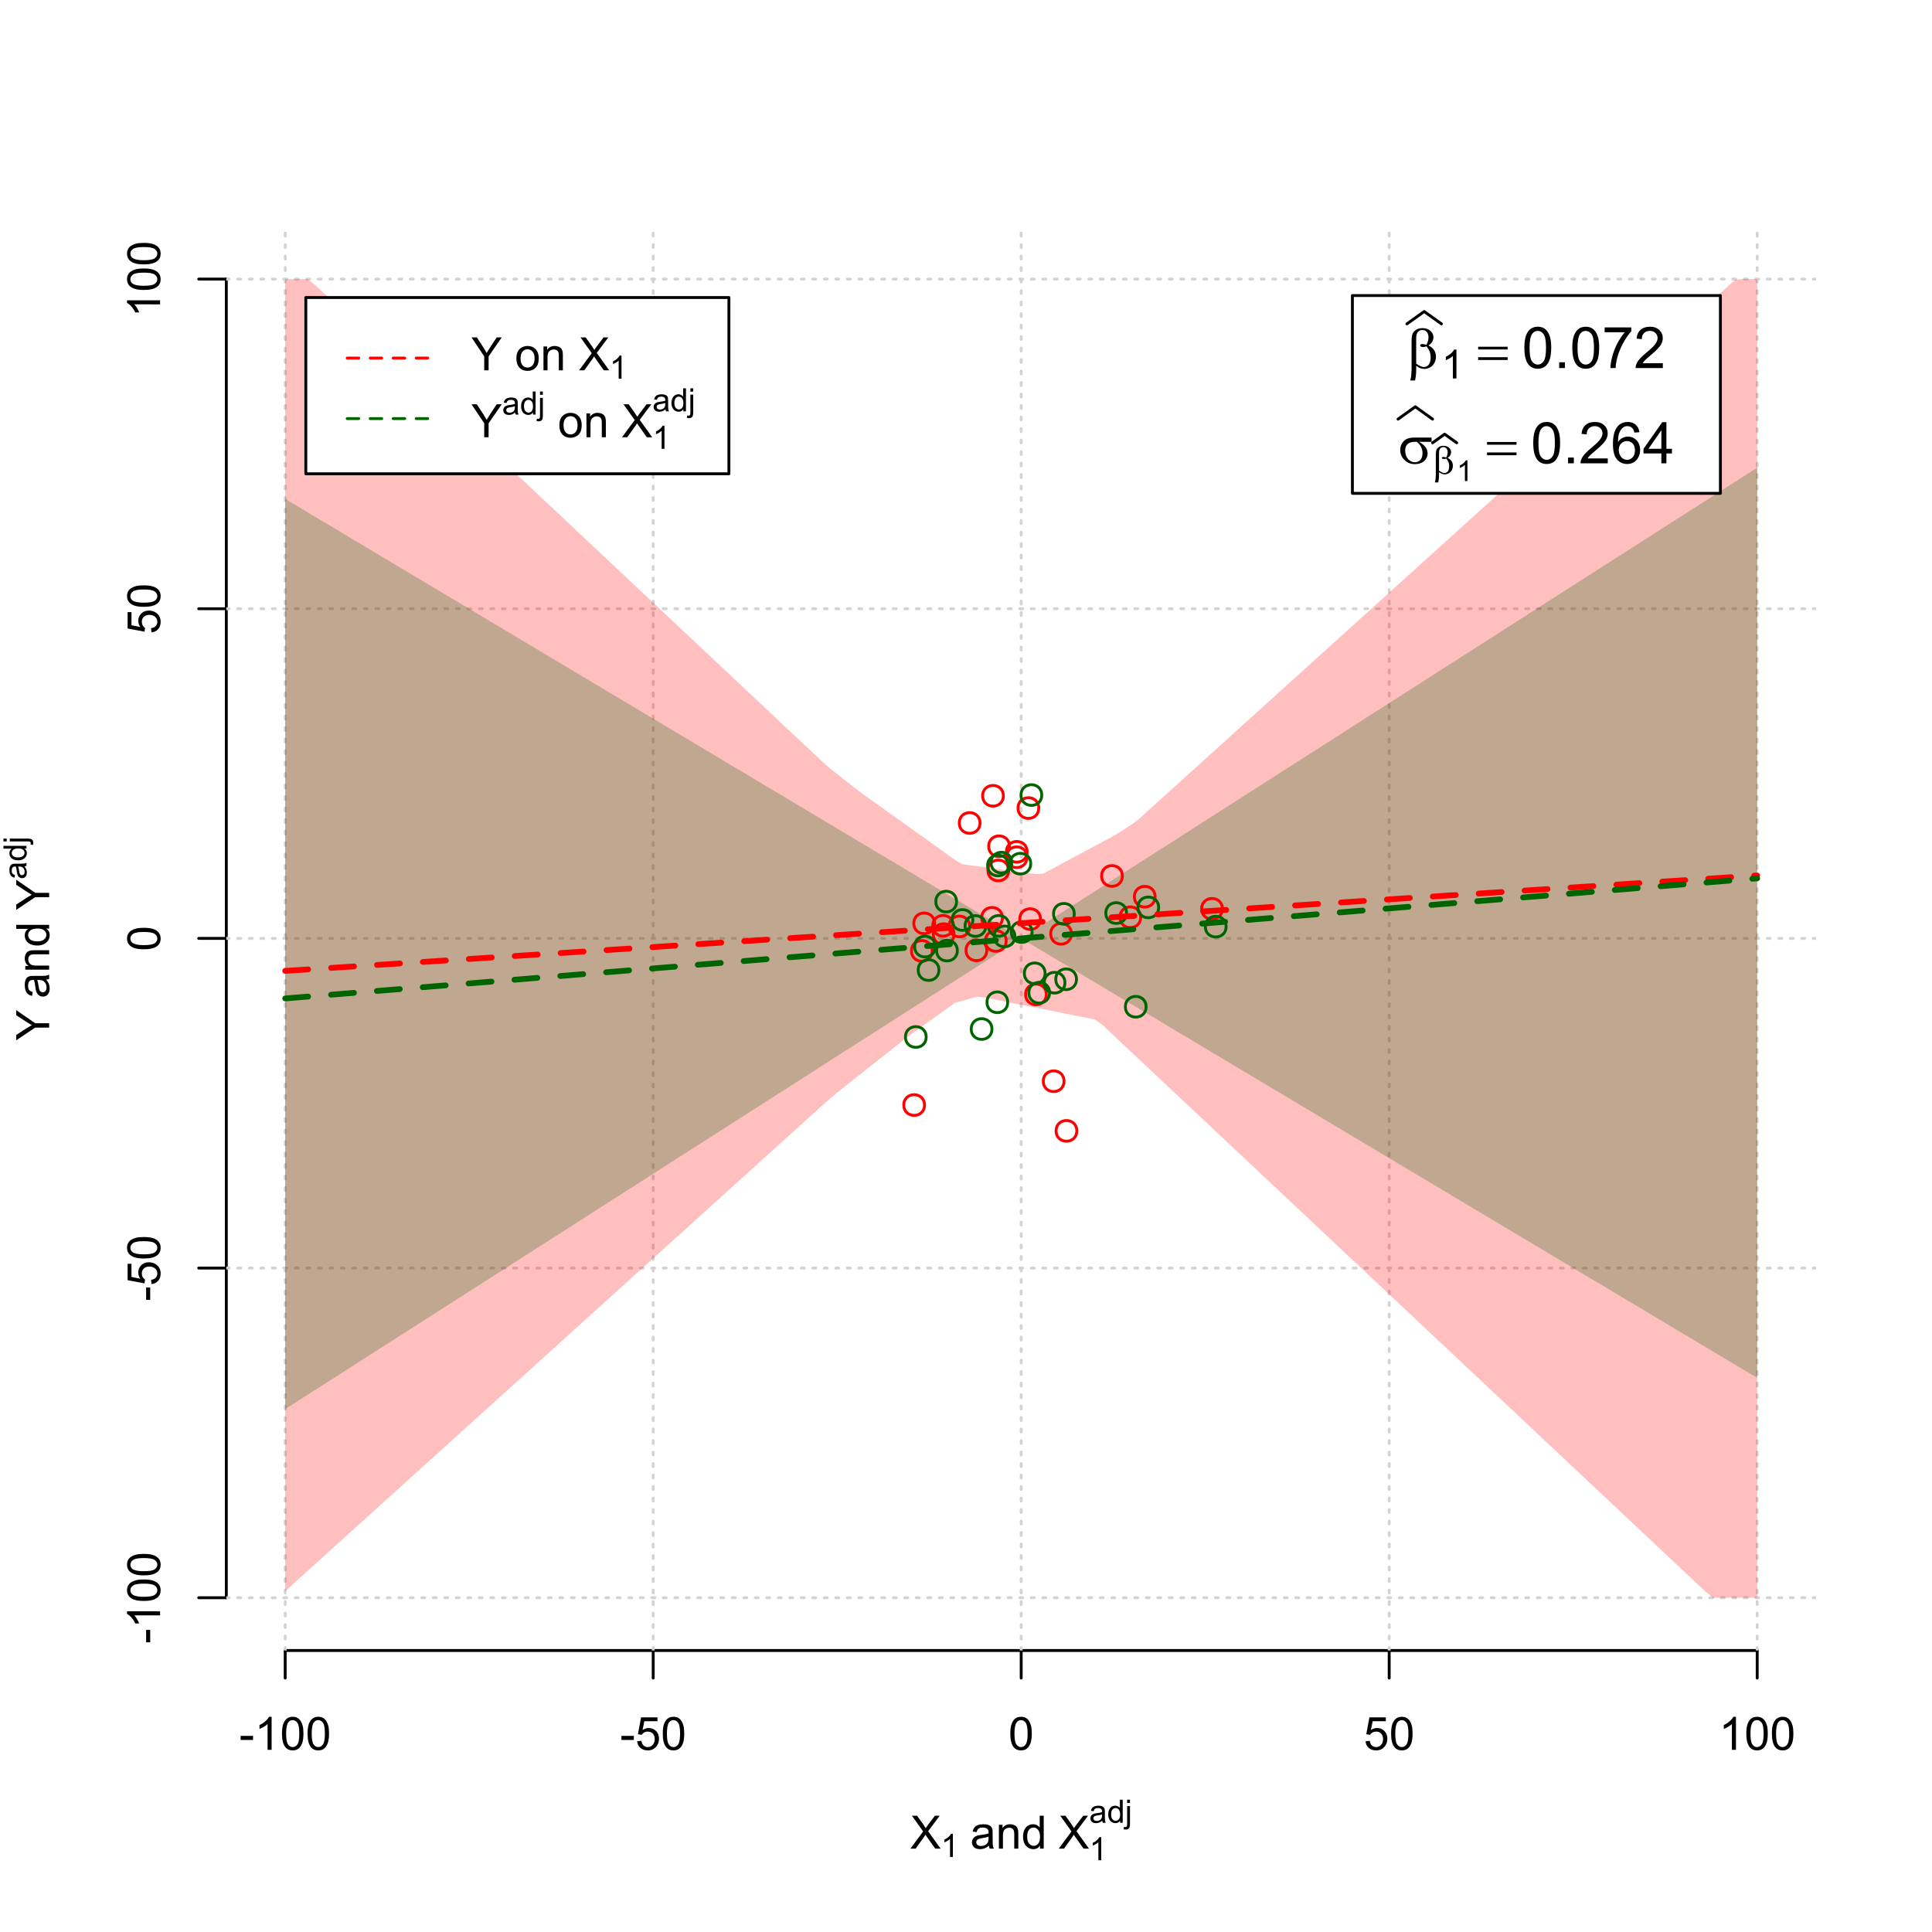 <?xml version="1.0" encoding="UTF-8"?>
<svg xmlns="http://www.w3.org/2000/svg" xmlns:xlink="http://www.w3.org/1999/xlink" width="504pt" height="504pt" viewBox="0 0 504 504" version="1.1">
<defs>
<g>
<symbol overflow="visible" id="glyph0-0">
<path style="stroke:none;" d="M 1.5 0 L 1.5 -7.5 L 7.5 -7.5 L 7.5 0 Z M 1.688 -0.188 L 7.312 -0.188 L 7.312 -7.312 L 1.688 -7.312 Z M 1.688 -0.188 "/>
</symbol>
<symbol overflow="visible" id="glyph0-1">
<path style="stroke:none;" d="M 0.055 0 L 3.375 -4.477 L 0.445 -8.59 L 1.797 -8.59 L 3.359 -6.387 C 3.68 -5.93 3.91 -5.578 4.047 -5.332 C 4.238 -5.645 4.465 -5.969 4.727 -6.312 L 6.457 -8.59 L 7.695 -8.59 L 4.676 -4.539 L 7.93 0 L 6.523 0 L 4.359 -3.062 C 4.238 -3.238 4.113 -3.43 3.984 -3.641 C 3.789 -3.324 3.652 -3.109 3.574 -2.992 L 1.418 0 Z M 0.055 0 "/>
</symbol>
<symbol overflow="visible" id="glyph0-2">
<path style="stroke:none;" d="M 4.852 -0.766 C 4.461 -0.434 4.082 -0.199 3.723 -0.062 C 3.355 0.074 2.969 0.141 2.562 0.141 C 1.875 0.141 1.352 -0.023 0.984 -0.359 C 0.617 -0.688 0.434 -1.117 0.434 -1.641 C 0.434 -1.945 0.5 -2.223 0.641 -2.473 C 0.777 -2.723 0.961 -2.926 1.188 -3.082 C 1.41 -3.234 1.664 -3.348 1.945 -3.43 C 2.152 -3.477 2.465 -3.531 2.883 -3.586 C 3.734 -3.688 4.359 -3.809 4.766 -3.949 C 4.766 -4.09 4.77 -4.18 4.77 -4.227 C 4.77 -4.648 4.668 -4.953 4.469 -5.133 C 4.199 -5.371 3.801 -5.488 3.27 -5.492 C 2.77 -5.488 2.402 -5.402 2.168 -5.23 C 1.934 -5.055 1.758 -4.746 1.648 -4.305 L 0.617 -4.445 C 0.707 -4.887 0.863 -5.242 1.078 -5.516 C 1.289 -5.781 1.598 -5.992 2.008 -6.141 C 2.41 -6.289 2.883 -6.363 3.422 -6.363 C 3.953 -6.363 4.383 -6.301 4.715 -6.176 C 5.047 -6.051 5.293 -5.891 5.449 -5.703 C 5.605 -5.512 5.715 -5.273 5.777 -4.984 C 5.809 -4.805 5.824 -4.48 5.828 -4.016 L 5.828 -2.609 C 5.824 -1.625 5.848 -1.004 5.895 -0.746 C 5.941 -0.484 6.031 -0.238 6.164 0 L 5.062 0 C 4.953 -0.219 4.883 -0.473 4.852 -0.766 Z M 4.766 -3.125 C 4.375 -2.965 3.801 -2.832 3.039 -2.727 C 2.605 -2.66 2.301 -2.59 2.121 -2.516 C 1.941 -2.434 1.801 -2.32 1.703 -2.172 C 1.605 -2.02 1.559 -1.852 1.559 -1.672 C 1.559 -1.387 1.664 -1.152 1.875 -0.969 C 2.086 -0.777 2.398 -0.684 2.812 -0.688 C 3.219 -0.684 3.578 -0.773 3.895 -0.953 C 4.211 -1.129 4.445 -1.371 4.594 -1.68 C 4.707 -1.918 4.762 -2.27 4.766 -2.734 Z M 4.766 -3.125 "/>
</symbol>
<symbol overflow="visible" id="glyph0-3">
<path style="stroke:none;" d="M 0.789 0 L 0.789 -6.223 L 1.742 -6.223 L 1.742 -5.336 C 2.195 -6.02 2.855 -6.363 3.719 -6.363 C 4.09 -6.363 4.434 -6.293 4.754 -6.16 C 5.066 -6.023 5.305 -5.848 5.461 -5.633 C 5.617 -5.41 5.727 -5.152 5.789 -4.852 C 5.828 -4.656 5.848 -4.312 5.848 -3.828 L 5.848 0 L 4.793 0 L 4.793 -3.785 C 4.793 -4.215 4.75 -4.535 4.668 -4.75 C 4.586 -4.961 4.441 -5.129 4.234 -5.258 C 4.023 -5.383 3.777 -5.449 3.5 -5.449 C 3.047 -5.449 2.66 -5.305 2.332 -5.02 C 2.004 -4.734 1.84 -4.195 1.844 -3.398 L 1.844 0 Z M 0.789 0 "/>
</symbol>
<symbol overflow="visible" id="glyph0-4">
<path style="stroke:none;" d="M 4.828 0 L 4.828 -0.785 C 4.43 -0.168 3.848 0.141 3.086 0.141 C 2.59 0.141 2.133 0.004 1.719 -0.27 C 1.297 -0.543 0.977 -0.922 0.75 -1.414 C 0.523 -1.898 0.41 -2.465 0.41 -3.105 C 0.41 -3.727 0.512 -4.289 0.719 -4.797 C 0.926 -5.301 1.238 -5.688 1.652 -5.957 C 2.066 -6.227 2.527 -6.363 3.039 -6.363 C 3.41 -6.363 3.746 -6.281 4.043 -6.125 C 4.336 -5.965 4.574 -5.762 4.758 -5.508 L 4.758 -8.59 L 5.805 -8.59 L 5.805 0 Z M 1.492 -3.105 C 1.488 -2.309 1.656 -1.711 1.996 -1.316 C 2.328 -0.922 2.727 -0.727 3.188 -0.727 C 3.648 -0.727 4.039 -0.914 4.359 -1.293 C 4.68 -1.668 4.84 -2.242 4.844 -3.016 C 4.84 -3.867 4.676 -4.492 4.352 -4.895 C 4.02 -5.289 3.617 -5.488 3.141 -5.492 C 2.672 -5.488 2.277 -5.297 1.965 -4.918 C 1.645 -4.531 1.488 -3.93 1.492 -3.105 Z M 1.492 -3.105 "/>
</symbol>
<symbol overflow="visible" id="glyph0-5">
<path style="stroke:none;" d="M 0.383 -2.578 L 0.383 -3.641 L 3.621 -3.641 L 3.621 -2.578 Z M 0.383 -2.578 "/>
</symbol>
<symbol overflow="visible" id="glyph0-6">
<path style="stroke:none;" d="M 4.469 0 L 3.414 0 L 3.414 -6.719 C 3.16 -6.477 2.828 -6.234 2.414 -5.996 C 2 -5.75 1.629 -5.57 1.305 -5.449 L 1.305 -6.469 C 1.895 -6.742 2.41 -7.078 2.852 -7.477 C 3.293 -7.871 3.605 -8.254 3.789 -8.625 L 4.469 -8.625 Z M 4.469 0 "/>
</symbol>
<symbol overflow="visible" id="glyph0-7">
<path style="stroke:none;" d="M 0.5 -4.234 C 0.496 -5.246 0.602 -6.062 0.812 -6.688 C 1.02 -7.305 1.328 -7.785 1.742 -8.121 C 2.148 -8.457 2.668 -8.625 3.297 -8.625 C 3.758 -8.625 4.164 -8.531 4.512 -8.348 C 4.855 -8.16 5.141 -7.891 5.371 -7.543 C 5.594 -7.191 5.773 -6.766 5.906 -6.266 C 6.035 -5.762 6.098 -5.086 6.102 -4.234 C 6.098 -3.227 5.996 -2.414 5.789 -1.797 C 5.578 -1.176 5.266 -0.695 4.859 -0.359 C 4.445 -0.02 3.926 0.145 3.297 0.148 C 2.465 0.145 1.816 -0.148 1.348 -0.742 C 0.781 -1.457 0.496 -2.621 0.5 -4.234 Z M 1.582 -4.234 C 1.582 -2.824 1.746 -1.887 2.074 -1.418 C 2.402 -0.949 2.809 -0.715 3.297 -0.719 C 3.777 -0.715 4.184 -0.949 4.52 -1.422 C 4.848 -1.887 5.016 -2.824 5.016 -4.234 C 5.016 -5.648 4.848 -6.59 4.52 -7.055 C 4.184 -7.516 3.773 -7.746 3.289 -7.75 C 2.801 -7.746 2.414 -7.543 2.125 -7.137 C 1.762 -6.613 1.582 -5.645 1.582 -4.234 Z M 1.582 -4.234 "/>
</symbol>
<symbol overflow="visible" id="glyph0-8">
<path style="stroke:none;" d="M 0.5 -2.25 L 1.605 -2.344 C 1.684 -1.805 1.871 -1.398 2.176 -1.125 C 2.473 -0.852 2.836 -0.715 3.258 -0.719 C 3.766 -0.715 4.195 -0.906 4.547 -1.293 C 4.898 -1.672 5.074 -2.18 5.074 -2.82 C 5.074 -3.414 4.902 -3.891 4.566 -4.242 C 4.227 -4.59 3.785 -4.762 3.242 -4.766 C 2.898 -4.762 2.594 -4.684 2.32 -4.531 C 2.047 -4.375 1.832 -4.176 1.676 -3.93 L 0.688 -4.062 L 1.516 -8.473 L 5.789 -8.473 L 5.789 -7.465 L 2.359 -7.465 L 1.898 -5.156 C 2.414 -5.516 2.953 -5.695 3.523 -5.695 C 4.27 -5.695 4.902 -5.434 5.422 -4.914 C 5.934 -4.395 6.191 -3.727 6.195 -2.914 C 6.191 -2.133 5.965 -1.461 5.516 -0.898 C 4.961 -0.199 4.211 0.145 3.258 0.148 C 2.477 0.145 1.836 -0.07 1.344 -0.508 C 0.844 -0.941 0.562 -1.523 0.5 -2.25 Z M 0.5 -2.25 "/>
</symbol>
<symbol overflow="visible" id="glyph0-9">
<path style="stroke:none;" d="M 3.344 0 L 3.344 -3.641 L 0.035 -8.59 L 1.418 -8.59 L 3.109 -6 C 3.418 -5.516 3.711 -5.031 3.984 -4.547 C 4.242 -4.992 4.555 -5.496 4.922 -6.062 L 6.586 -8.59 L 7.91 -8.59 L 4.484 -3.641 L 4.484 0 Z M 3.344 0 "/>
</symbol>
<symbol overflow="visible" id="glyph0-10">
<path style="stroke:none;" d=""/>
</symbol>
<symbol overflow="visible" id="glyph0-11">
<path style="stroke:none;" d="M 0.398 -3.109 C 0.398 -4.262 0.719 -5.117 1.359 -5.672 C 1.895 -6.133 2.547 -6.363 3.316 -6.363 C 4.172 -6.363 4.871 -6.082 5.414 -5.52 C 5.953 -4.957 6.223 -4.184 6.227 -3.199 C 6.223 -2.398 6.102 -1.766 5.867 -1.309 C 5.625 -0.848 5.277 -0.492 4.82 -0.238 C 4.359 0.016 3.859 0.141 3.316 0.141 C 2.441 0.141 1.734 -0.137 1.203 -0.695 C 0.664 -1.254 0.398 -2.059 0.398 -3.109 Z M 1.484 -3.109 C 1.48 -2.309 1.656 -1.711 2.004 -1.32 C 2.348 -0.922 2.785 -0.727 3.316 -0.727 C 3.84 -0.727 4.273 -0.926 4.621 -1.324 C 4.969 -1.723 5.145 -2.328 5.145 -3.148 C 5.145 -3.914 4.969 -4.496 4.617 -4.895 C 4.266 -5.289 3.832 -5.488 3.316 -5.492 C 2.785 -5.488 2.348 -5.293 2.004 -4.898 C 1.656 -4.5 1.48 -3.902 1.484 -3.109 Z M 1.484 -3.109 "/>
</symbol>
<symbol overflow="visible" id="glyph1-0">
<path style="stroke:none;" d="M 1.051 0 L 1.051 -5.25 L 5.25 -5.25 L 5.25 0 Z M 1.18 -0.133 L 5.117 -0.133 L 5.117 -5.117 L 1.18 -5.117 Z M 1.18 -0.133 "/>
</symbol>
<symbol overflow="visible" id="glyph1-1">
<path style="stroke:none;" d="M 3.129 0 L 2.391 0 L 2.391 -4.703 C 2.211 -4.531 1.977 -4.363 1.691 -4.195 C 1.398 -4.023 1.141 -3.895 0.914 -3.812 L 0.914 -4.527 C 1.328 -4.719 1.688 -4.953 1.996 -5.234 C 2.305 -5.508 2.523 -5.777 2.652 -6.039 L 3.129 -6.039 Z M 3.129 0 "/>
</symbol>
<symbol overflow="visible" id="glyph1-2">
<path style="stroke:none;" d="M 3.395 -0.539 C 3.117 -0.305 2.855 -0.137 2.605 -0.043 C 2.352 0.051 2.082 0.094 1.793 0.098 C 1.312 0.094 0.941 -0.02 0.688 -0.25 C 0.43 -0.48 0.305 -0.781 0.305 -1.148 C 0.305 -1.359 0.352 -1.551 0.449 -1.73 C 0.543 -1.902 0.668 -2.047 0.828 -2.156 C 0.984 -2.262 1.164 -2.34 1.363 -2.398 C 1.504 -2.434 1.723 -2.473 2.02 -2.512 C 2.609 -2.578 3.047 -2.664 3.336 -2.766 C 3.336 -2.867 3.34 -2.93 3.34 -2.957 C 3.34 -3.258 3.27 -3.469 3.129 -3.594 C 2.941 -3.758 2.66 -3.844 2.289 -3.844 C 1.941 -3.844 1.684 -3.781 1.52 -3.66 C 1.348 -3.535 1.227 -3.32 1.152 -3.016 L 0.43 -3.113 C 0.492 -3.418 0.602 -3.668 0.754 -3.863 C 0.902 -4.051 1.121 -4.199 1.406 -4.301 C 1.688 -4.402 2.016 -4.453 2.395 -4.453 C 2.766 -4.453 3.066 -4.406 3.301 -4.32 C 3.527 -4.23 3.699 -4.121 3.812 -3.992 C 3.918 -3.855 3.996 -3.691 4.043 -3.492 C 4.066 -3.363 4.078 -3.133 4.082 -2.809 L 4.082 -1.824 C 4.078 -1.137 4.094 -0.703 4.129 -0.523 C 4.156 -0.336 4.219 -0.164 4.316 0 L 3.543 0 C 3.465 -0.152 3.414 -0.332 3.395 -0.539 Z M 3.336 -2.188 C 3.062 -2.074 2.66 -1.98 2.129 -1.906 C 1.82 -1.859 1.605 -1.812 1.484 -1.758 C 1.355 -1.703 1.258 -1.621 1.191 -1.52 C 1.121 -1.41 1.09 -1.293 1.09 -1.168 C 1.09 -0.969 1.164 -0.805 1.312 -0.676 C 1.461 -0.543 1.68 -0.48 1.969 -0.48 C 2.25 -0.48 2.5 -0.539 2.727 -0.664 C 2.945 -0.785 3.109 -0.957 3.215 -1.176 C 3.293 -1.34 3.332 -1.586 3.336 -1.914 Z M 3.336 -2.188 "/>
</symbol>
<symbol overflow="visible" id="glyph1-3">
<path style="stroke:none;" d="M 3.379 0 L 3.379 -0.551 C 3.102 -0.121 2.695 0.094 2.16 0.098 C 1.812 0.094 1.492 0 1.203 -0.188 C 0.906 -0.379 0.68 -0.645 0.523 -0.988 C 0.359 -1.328 0.281 -1.723 0.285 -2.172 C 0.281 -2.605 0.355 -3 0.504 -3.355 C 0.648 -3.707 0.863 -3.977 1.156 -4.168 C 1.441 -4.355 1.766 -4.453 2.129 -4.453 C 2.387 -4.453 2.621 -4.395 2.828 -4.285 C 3.031 -4.172 3.199 -4.031 3.332 -3.855 L 3.332 -6.012 L 4.066 -6.012 L 4.066 0 Z M 1.047 -2.172 C 1.043 -1.613 1.16 -1.195 1.398 -0.922 C 1.629 -0.641 1.906 -0.504 2.23 -0.508 C 2.551 -0.504 2.824 -0.637 3.051 -0.902 C 3.273 -1.168 3.387 -1.57 3.391 -2.113 C 3.387 -2.707 3.273 -3.145 3.047 -3.426 C 2.816 -3.703 2.531 -3.844 2.199 -3.844 C 1.867 -3.844 1.594 -3.707 1.375 -3.441 C 1.152 -3.168 1.043 -2.746 1.047 -2.172 Z M 1.047 -2.172 "/>
</symbol>
<symbol overflow="visible" id="glyph1-4">
<path style="stroke:none;" d="M 0.551 -5.156 L 0.551 -6.012 L 1.289 -6.012 L 1.289 -5.156 Z M -0.387 1.691 L -0.246 1.062 C -0.098 1.098 0.016 1.117 0.102 1.121 C 0.25 1.117 0.363 1.066 0.438 0.969 C 0.512 0.867 0.551 0.621 0.551 0.223 L 0.551 -4.355 L 1.289 -4.355 L 1.289 0.238 C 1.289 0.773 1.219 1.148 1.078 1.359 C 0.898 1.633 0.602 1.77 0.191 1.77 C -0.008 1.77 -0.199 1.742 -0.387 1.691 Z M -0.387 1.691 "/>
</symbol>
<symbol overflow="visible" id="glyph2-0">
<path style="stroke:none;" d="M 0.602 0 L 0.602 -7.5 L 6.602 -7.5 L 6.602 0 Z M 0.789 -0.188 L 6.414 -0.188 L 6.414 -7.312 L 0.789 -7.312 Z M 0.789 -0.188 "/>
</symbol>
<symbol overflow="visible" id="glyph2-1">
<path style="stroke:none;" d=""/>
</symbol>
<symbol overflow="visible" id="glyph3-0">
<path style="stroke:none;" d="M 0 -1.5 L -7.5 -1.5 L -7.5 -7.5 L 0 -7.5 Z M -0.188 -1.688 L -0.188 -7.312 L -7.312 -7.312 L -7.312 -1.688 Z M -0.188 -1.688 "/>
</symbol>
<symbol overflow="visible" id="glyph3-1">
<path style="stroke:none;" d="M 0 -3.344 L -3.641 -3.348 L -8.59 -0.035 L -8.59 -1.418 L -6 -3.113 C -5.516 -3.422 -5.031 -3.715 -4.547 -3.984 C -4.992 -4.242 -5.496 -4.555 -6.062 -4.922 L -8.59 -6.586 L -8.59 -7.91 L -3.637 -4.484 L 0 -4.484 Z M 0 -3.344 "/>
</symbol>
<symbol overflow="visible" id="glyph3-2">
<path style="stroke:none;" d="M -0.766 -4.852 C -0.434 -4.461 -0.199 -4.082 -0.062 -3.723 C 0.074 -3.355 0.141 -2.969 0.141 -2.562 C 0.141 -1.875 -0.023 -1.352 -0.359 -0.984 C -0.688 -0.617 -1.117 -0.434 -1.641 -0.434 C -1.945 -0.434 -2.223 -0.5 -2.473 -0.641 C -2.723 -0.777 -2.926 -0.961 -3.082 -1.188 C -3.234 -1.41 -3.348 -1.664 -3.43 -1.945 C -3.477 -2.152 -3.531 -2.465 -3.586 -2.883 C -3.688 -3.734 -3.809 -4.359 -3.949 -4.766 C -4.09 -4.766 -4.18 -4.77 -4.227 -4.77 C -4.648 -4.77 -4.953 -4.668 -5.133 -4.469 C -5.371 -4.199 -5.488 -3.801 -5.492 -3.27 C -5.488 -2.773 -5.402 -2.406 -5.23 -2.172 C -5.055 -1.934 -4.746 -1.758 -4.305 -1.648 L -4.445 -0.617 C -4.887 -0.707 -5.242 -0.863 -5.516 -1.078 C -5.781 -1.293 -5.992 -1.602 -6.141 -2.012 C -6.289 -2.414 -6.363 -2.887 -6.363 -3.422 C -6.363 -3.953 -6.301 -4.383 -6.176 -4.715 C -6.051 -5.047 -5.891 -5.293 -5.703 -5.449 C -5.512 -5.605 -5.273 -5.715 -4.984 -5.777 C -4.805 -5.809 -4.48 -5.824 -4.016 -5.828 L -2.605 -5.828 C -1.625 -5.824 -1.004 -5.848 -0.746 -5.895 C -0.48 -5.941 -0.234 -6.031 0 -6.164 L 0 -5.062 C -0.219 -4.953 -0.473 -4.883 -0.766 -4.852 Z M -3.121 -4.766 C -2.961 -4.375 -2.828 -3.801 -2.727 -3.039 C -2.66 -2.605 -2.59 -2.301 -2.516 -2.121 C -2.434 -1.941 -2.32 -1.801 -2.172 -1.703 C -2.02 -1.605 -1.852 -1.559 -1.672 -1.559 C -1.387 -1.559 -1.152 -1.664 -0.965 -1.875 C -0.773 -2.086 -0.68 -2.398 -0.684 -2.812 C -0.68 -3.219 -0.77 -3.578 -0.949 -3.895 C -1.129 -4.211 -1.371 -4.445 -1.68 -4.594 C -1.918 -4.707 -2.27 -4.762 -2.734 -4.766 Z M -3.121 -4.766 "/>
</symbol>
<symbol overflow="visible" id="glyph3-3">
<path style="stroke:none;" d="M 0 -0.789 L -6.223 -0.793 L -6.223 -1.742 L -5.336 -1.742 C -6.02 -2.195 -6.363 -2.855 -6.363 -3.723 C -6.363 -4.09 -6.293 -4.434 -6.16 -4.754 C -6.023 -5.066 -5.848 -5.305 -5.633 -5.461 C -5.41 -5.617 -5.152 -5.727 -4.852 -5.789 C -4.656 -5.828 -4.312 -5.848 -3.824 -5.848 L 0 -5.848 L 0 -4.793 L -3.785 -4.793 C -4.215 -4.793 -4.535 -4.75 -4.75 -4.668 C -4.961 -4.586 -5.129 -4.441 -5.258 -4.234 C -5.383 -4.023 -5.449 -3.777 -5.449 -3.5 C -5.449 -3.047 -5.305 -2.66 -5.02 -2.336 C -4.734 -2.008 -4.195 -1.844 -3.398 -1.848 L 0 -1.844 Z M 0 -0.789 "/>
</symbol>
<symbol overflow="visible" id="glyph3-4">
<path style="stroke:none;" d="M 0 -4.828 L -0.785 -4.828 C -0.168 -4.43 0.141 -3.848 0.141 -3.086 C 0.141 -2.59 0.004 -2.133 -0.27 -1.719 C -0.543 -1.297 -0.922 -0.977 -1.414 -0.75 C -1.898 -0.523 -2.465 -0.41 -3.105 -0.41 C -3.727 -0.41 -4.289 -0.512 -4.797 -0.719 C -5.301 -0.926 -5.688 -1.238 -5.957 -1.652 C -6.227 -2.066 -6.363 -2.527 -6.363 -3.043 C -6.363 -3.414 -6.281 -3.75 -6.125 -4.043 C -5.965 -4.336 -5.762 -4.574 -5.508 -4.758 L -8.59 -4.758 L -8.59 -5.809 L 0 -5.805 Z M -3.105 -1.496 C -2.309 -1.492 -1.711 -1.66 -1.316 -1.996 C -0.922 -2.328 -0.727 -2.727 -0.727 -3.188 C -0.727 -3.648 -0.914 -4.039 -1.289 -4.359 C -1.664 -4.68 -2.238 -4.84 -3.016 -4.844 C -3.867 -4.84 -4.492 -4.676 -4.895 -4.352 C -5.289 -4.023 -5.488 -3.621 -5.492 -3.141 C -5.488 -2.672 -5.297 -2.277 -4.918 -1.965 C -4.531 -1.648 -3.93 -1.492 -3.105 -1.496 Z M -3.105 -1.496 "/>
</symbol>
<symbol overflow="visible" id="glyph3-5">
<path style="stroke:none;" d="M -2.578 -0.383 L -3.641 -0.383 L -3.641 -3.621 L -2.578 -3.621 Z M -2.578 -0.383 "/>
</symbol>
<symbol overflow="visible" id="glyph3-6">
<path style="stroke:none;" d="M 0 -4.469 L 0 -3.414 L -6.719 -3.418 C -6.477 -3.16 -6.234 -2.828 -5.996 -2.418 C -5.75 -2.004 -5.57 -1.633 -5.449 -1.309 L -6.469 -1.309 C -6.742 -1.895 -7.078 -2.41 -7.477 -2.852 C -7.871 -3.293 -8.254 -3.605 -8.625 -3.793 L -8.625 -4.473 Z M 0 -4.469 "/>
</symbol>
<symbol overflow="visible" id="glyph3-7">
<path style="stroke:none;" d="M -4.234 -0.5 C -5.246 -0.496 -6.062 -0.602 -6.688 -0.812 C -7.305 -1.02 -7.785 -1.328 -8.121 -1.742 C -8.457 -2.152 -8.625 -2.672 -8.625 -3.301 C -8.625 -3.758 -8.531 -4.164 -8.348 -4.512 C -8.16 -4.859 -7.891 -5.145 -7.543 -5.371 C -7.191 -5.594 -6.766 -5.773 -6.266 -5.906 C -5.762 -6.035 -5.086 -6.098 -4.234 -6.102 C -3.223 -6.098 -2.41 -5.996 -1.793 -5.789 C -1.176 -5.578 -0.695 -5.266 -0.359 -4.859 C -0.02 -4.445 0.145 -3.926 0.148 -3.297 C 0.145 -2.465 -0.148 -1.816 -0.742 -1.348 C -1.457 -0.781 -2.621 -0.496 -4.234 -0.5 Z M -4.234 -1.582 C -2.824 -1.582 -1.887 -1.746 -1.418 -2.074 C -0.949 -2.402 -0.715 -2.809 -0.719 -3.297 C -0.715 -3.777 -0.949 -4.184 -1.422 -4.52 C -1.887 -4.848 -2.824 -5.016 -4.234 -5.016 C -5.648 -5.016 -6.59 -4.848 -7.055 -4.52 C -7.516 -4.188 -7.746 -3.777 -7.75 -3.289 C -7.746 -2.801 -7.543 -2.414 -7.137 -2.129 C -6.613 -1.762 -5.645 -1.582 -4.234 -1.582 Z M -4.234 -1.582 "/>
</symbol>
<symbol overflow="visible" id="glyph3-8">
<path style="stroke:none;" d="M -2.25 -0.5 L -2.344 -1.605 C -1.805 -1.684 -1.398 -1.871 -1.125 -2.176 C -0.852 -2.473 -0.715 -2.836 -0.719 -3.258 C -0.715 -3.766 -0.906 -4.195 -1.293 -4.547 C -1.672 -4.898 -2.18 -5.074 -2.816 -5.074 C -3.414 -5.074 -3.891 -4.902 -4.242 -4.566 C -4.59 -4.227 -4.762 -3.785 -4.766 -3.242 C -4.762 -2.898 -4.684 -2.594 -4.531 -2.32 C -4.375 -2.047 -4.176 -1.832 -3.93 -1.676 L -4.062 -0.688 L -8.473 -1.52 L -8.473 -5.789 L -7.465 -5.789 L -7.465 -2.363 L -5.156 -1.898 C -5.516 -2.414 -5.695 -2.953 -5.695 -3.523 C -5.695 -4.27 -5.434 -4.902 -4.914 -5.422 C -4.395 -5.934 -3.727 -6.191 -2.91 -6.195 C -2.133 -6.191 -1.461 -5.965 -0.895 -5.516 C -0.199 -4.961 0.145 -4.211 0.148 -3.258 C 0.145 -2.477 -0.07 -1.836 -0.508 -1.344 C -0.941 -0.848 -1.523 -0.566 -2.25 -0.5 Z M -2.25 -0.5 "/>
</symbol>
<symbol overflow="visible" id="glyph4-0">
<path style="stroke:none;" d="M 0 -0.602 L -7.5 -0.605 L -7.5 -6.605 L 0 -6.602 Z M -0.188 -0.789 L -0.188 -6.414 L -7.312 -6.418 L -7.312 -0.793 Z M -0.188 -0.789 "/>
</symbol>
<symbol overflow="visible" id="glyph4-1">
<path style="stroke:none;" d=""/>
</symbol>
<symbol overflow="visible" id="glyph5-0">
<path style="stroke:none;" d="M 0 -1.051 L -5.25 -1.051 L -5.25 -5.25 L 0 -5.25 Z M -0.133 -1.18 L -0.133 -5.117 L -5.117 -5.117 L -5.117 -1.18 Z M -0.133 -1.18 "/>
</symbol>
<symbol overflow="visible" id="glyph5-1">
<path style="stroke:none;" d="M -0.539 -3.395 C -0.305 -3.117 -0.137 -2.855 -0.043 -2.605 C 0.051 -2.352 0.094 -2.082 0.098 -1.793 C 0.094 -1.312 -0.02 -0.941 -0.25 -0.688 C -0.48 -0.43 -0.781 -0.305 -1.148 -0.305 C -1.359 -0.305 -1.551 -0.352 -1.73 -0.449 C -1.902 -0.543 -2.047 -0.668 -2.156 -0.828 C -2.262 -0.984 -2.34 -1.164 -2.398 -1.363 C -2.434 -1.504 -2.473 -1.723 -2.512 -2.02 C -2.578 -2.609 -2.664 -3.047 -2.766 -3.336 C -2.867 -3.336 -2.93 -3.34 -2.957 -3.34 C -3.258 -3.34 -3.469 -3.27 -3.594 -3.129 C -3.758 -2.941 -3.844 -2.66 -3.844 -2.289 C -3.844 -1.941 -3.781 -1.684 -3.66 -1.52 C -3.535 -1.352 -3.32 -1.23 -3.016 -1.152 L -3.113 -0.43 C -3.418 -0.492 -3.668 -0.602 -3.863 -0.754 C -4.051 -0.902 -4.199 -1.121 -4.301 -1.406 C -4.402 -1.688 -4.453 -2.016 -4.453 -2.395 C -4.453 -2.766 -4.406 -3.066 -4.32 -3.301 C -4.23 -3.527 -4.121 -3.699 -3.992 -3.812 C -3.855 -3.918 -3.691 -3.996 -3.492 -4.043 C -3.363 -4.066 -3.133 -4.078 -2.809 -4.082 L -1.824 -4.082 C -1.137 -4.078 -0.703 -4.094 -0.523 -4.129 C -0.336 -4.156 -0.164 -4.219 0 -4.316 L 0 -3.543 C -0.152 -3.465 -0.332 -3.414 -0.539 -3.395 Z M -2.188 -3.336 C -2.074 -3.062 -1.98 -2.66 -1.906 -2.129 C -1.859 -1.82 -1.812 -1.605 -1.758 -1.484 C -1.703 -1.355 -1.621 -1.258 -1.52 -1.191 C -1.41 -1.121 -1.293 -1.09 -1.168 -1.09 C -0.969 -1.09 -0.805 -1.164 -0.676 -1.312 C -0.543 -1.461 -0.48 -1.68 -0.48 -1.969 C -0.48 -2.25 -0.539 -2.5 -0.664 -2.727 C -0.785 -2.945 -0.957 -3.109 -1.176 -3.215 C -1.34 -3.293 -1.586 -3.332 -1.914 -3.336 Z M -2.188 -3.336 "/>
</symbol>
<symbol overflow="visible" id="glyph5-2">
<path style="stroke:none;" d="M 0 -3.379 L -0.551 -3.379 C -0.121 -3.102 0.094 -2.695 0.098 -2.16 C 0.094 -1.812 0 -1.492 -0.188 -1.203 C -0.379 -0.906 -0.645 -0.684 -0.988 -0.527 C -1.328 -0.367 -1.723 -0.285 -2.172 -0.289 C -2.605 -0.285 -3 -0.359 -3.355 -0.504 C -3.707 -0.648 -3.977 -0.863 -4.168 -1.156 C -4.355 -1.441 -4.453 -1.766 -4.453 -2.129 C -4.453 -2.387 -4.395 -2.621 -4.285 -2.828 C -4.172 -3.031 -4.031 -3.199 -3.855 -3.332 L -6.012 -3.332 L -6.012 -4.066 L 0 -4.066 Z M -2.172 -1.047 C -1.613 -1.043 -1.195 -1.16 -0.922 -1.398 C -0.641 -1.629 -0.504 -1.906 -0.508 -2.23 C -0.504 -2.551 -0.637 -2.824 -0.902 -3.051 C -1.168 -3.273 -1.57 -3.387 -2.113 -3.391 C -2.707 -3.387 -3.145 -3.273 -3.426 -3.047 C -3.703 -2.816 -3.844 -2.531 -3.844 -2.199 C -3.844 -1.867 -3.707 -1.594 -3.441 -1.375 C -3.168 -1.152 -2.746 -1.043 -2.172 -1.047 Z M -2.172 -1.047 "/>
</symbol>
<symbol overflow="visible" id="glyph5-3">
<path style="stroke:none;" d="M -5.156 -0.551 L -6.012 -0.551 L -6.012 -1.289 L -5.156 -1.289 Z M 1.691 0.387 L 1.062 0.246 C 1.098 0.098 1.117 -0.016 1.121 -0.102 C 1.117 -0.25 1.066 -0.363 0.969 -0.438 C 0.867 -0.512 0.621 -0.551 0.223 -0.551 L -4.355 -0.551 L -4.355 -1.289 L 0.238 -1.289 C 0.773 -1.289 1.148 -1.219 1.359 -1.078 C 1.633 -0.898 1.77 -0.602 1.77 -0.191 C 1.77 0.008 1.742 0.199 1.691 0.387 Z M 1.691 0.387 "/>
</symbol>
<symbol overflow="visible" id="glyph6-0">
<path style="stroke:none;" d="M 0.754 0 L 0.754 -9.375 L 8.254 -9.375 L 8.254 0 Z M 0.988 -0.234 L 8.02 -0.234 L 8.02 -9.141 L 0.988 -9.141 Z M 0.988 -0.234 "/>
</symbol>
<symbol overflow="visible" id="glyph6-1">
<path style="stroke:none;" d="M 2.418 -0.57 L 2.418 0.668 C 2.414 1.457 2.316 2.312 2.125 3.238 L 0.887 3.238 C 1.016 2.629 1.094 2.215 1.121 2 C 1.18 1.312 1.211 0.812 1.215 0.5 L 1.215 -6.988 C 1.211 -7.859 1.297 -8.508 1.473 -8.93 C 1.645 -9.352 1.957 -9.703 2.41 -9.988 C 2.859 -10.27 3.402 -10.41 4.035 -10.414 C 4.906 -10.41 5.605 -10.176 6.129 -9.711 C 6.652 -9.238 6.914 -8.684 6.914 -8.043 C 6.914 -7.625 6.805 -7.23 6.594 -6.855 C 6.379 -6.48 6.051 -6.156 5.609 -5.891 C 6.914 -5.262 7.57 -4.289 7.574 -2.973 C 7.57 -2.383 7.434 -1.836 7.164 -1.332 C 6.887 -0.82 6.512 -0.434 6.035 -0.172 C 5.555 0.094 5.059 0.223 4.555 0.227 C 4.227 0.223 3.906 0.168 3.586 0.059 C 3.266 -0.051 2.875 -0.258 2.418 -0.57 Z M 2.418 -1.148 C 2.891 -0.816 3.305 -0.578 3.656 -0.434 C 3.918 -0.324 4.18 -0.27 4.445 -0.27 C 4.938 -0.27 5.352 -0.473 5.688 -0.879 C 6.02 -1.285 6.188 -1.93 6.188 -2.82 C 6.188 -3.375 6.105 -3.863 5.949 -4.281 C 5.785 -4.695 5.508 -5.152 5.113 -5.656 C 4.773 -5.539 4.484 -5.484 4.242 -5.484 C 3.945 -5.484 3.738 -5.527 3.621 -5.617 C 3.5 -5.703 3.438 -5.797 3.441 -5.902 C 3.438 -5.992 3.484 -6.078 3.578 -6.152 C 3.668 -6.223 3.816 -6.258 4.027 -6.262 C 4.262 -6.258 4.625 -6.195 5.113 -6.07 C 5.453 -6.75 5.625 -7.391 5.625 -8 C 5.625 -8.609 5.473 -9.086 5.172 -9.426 C 4.867 -9.758 4.492 -9.926 4.043 -9.93 C 3.477 -9.926 3.035 -9.688 2.727 -9.215 C 2.516 -8.895 2.414 -8.383 2.418 -7.684 Z M 2.418 -1.148 "/>
</symbol>
<symbol overflow="visible" id="glyph6-2">
<path style="stroke:none;" d="M 0.27 -5.559 L 7.961 -5.559 L 7.961 -4.848 L 0.27 -4.848 Z M 0.27 -2.828 L 7.961 -2.828 L 7.961 -2.102 L 0.27 -2.102 Z M 0.27 -2.828 "/>
</symbol>
<symbol overflow="visible" id="glyph6-3">
<path style="stroke:none;" d="M 8.746 -5.602 L 5.465 -5.602 C 6.199 -5.191 6.758 -4.734 7.141 -4.238 C 7.52 -3.738 7.711 -3.164 7.711 -2.512 C 7.711 -1.758 7.406 -1.113 6.801 -0.578 C 6.195 -0.043 5.387 0.223 4.371 0.227 C 3.301 0.223 2.398 -0.137 1.668 -0.863 C 0.934 -1.59 0.566 -2.469 0.57 -3.5 C 0.566 -4.117 0.723 -4.68 1.031 -5.184 C 1.336 -5.688 1.723 -6.066 2.199 -6.324 C 2.668 -6.578 3.391 -6.707 4.367 -6.711 L 8.746 -6.711 Z M 4.914 -5.602 C 4.707 -5.605 4.551 -5.605 4.445 -5.609 C 3.566 -5.605 2.918 -5.41 2.5 -5.023 C 2.074 -4.629 1.863 -4.078 1.867 -3.367 C 1.863 -2.434 2.113 -1.684 2.621 -1.117 C 3.121 -0.551 3.719 -0.27 4.41 -0.27 C 4.984 -0.27 5.457 -0.473 5.828 -0.887 C 6.199 -1.297 6.387 -1.895 6.387 -2.672 C 6.387 -3.797 5.895 -4.773 4.914 -5.602 Z M 4.914 -5.602 "/>
</symbol>
<symbol overflow="visible" id="glyph7-0">
<path style="stroke:none;" d="M 1.312 0 L 1.312 -6.562 L 6.562 -6.562 L 6.562 0 Z M 1.477 -0.164 L 6.398 -0.164 L 6.398 -6.398 L 1.477 -6.398 Z M 1.477 -0.164 "/>
</symbol>
<symbol overflow="visible" id="glyph7-1">
<path style="stroke:none;" d="M 3.91 0 L 2.988 0 L 2.988 -5.879 C 2.766 -5.664 2.473 -5.453 2.113 -5.242 C 1.75 -5.027 1.426 -4.871 1.145 -4.77 L 1.145 -5.66 C 1.656 -5.902 2.109 -6.195 2.496 -6.539 C 2.883 -6.883 3.156 -7.219 3.316 -7.547 L 3.91 -7.547 Z M 3.91 0 "/>
</symbol>
<symbol overflow="visible" id="glyph8-0">
<path style="stroke:none;" d="M 1.875 0 L 1.875 -9.375 L 9.375 -9.375 L 9.375 0 Z M 2.109 -0.234 L 9.141 -0.234 L 9.141 -9.141 L 2.109 -9.141 Z M 2.109 -0.234 "/>
</symbol>
<symbol overflow="visible" id="glyph8-1">
<path style="stroke:none;" d="M 0.621 -5.297 C 0.621 -6.562 0.75 -7.582 1.012 -8.359 C 1.273 -9.133 1.664 -9.73 2.18 -10.152 C 2.695 -10.57 3.344 -10.781 4.125 -10.781 C 4.699 -10.781 5.203 -10.664 5.641 -10.434 C 6.074 -10.199 6.434 -9.863 6.715 -9.43 C 6.996 -8.988 7.219 -8.457 7.383 -7.832 C 7.543 -7.203 7.621 -6.359 7.625 -5.297 C 7.621 -4.035 7.492 -3.016 7.234 -2.246 C 6.973 -1.469 6.586 -0.871 6.074 -0.449 C 5.559 -0.027 4.91 0.18 4.125 0.184 C 3.086 0.18 2.27 -0.188 1.684 -0.93 C 0.973 -1.82 0.621 -3.277 0.621 -5.297 Z M 1.977 -5.297 C 1.973 -3.531 2.18 -2.355 2.594 -1.777 C 3.004 -1.191 3.516 -0.902 4.125 -0.902 C 4.727 -0.902 5.234 -1.195 5.648 -1.781 C 6.062 -2.367 6.27 -3.539 6.27 -5.297 C 6.27 -7.062 6.062 -8.234 5.648 -8.816 C 5.234 -9.398 4.719 -9.691 4.109 -9.691 C 3.5 -9.691 3.02 -9.434 2.66 -8.922 C 2.203 -8.262 1.973 -7.055 1.977 -5.297 Z M 1.977 -5.297 "/>
</symbol>
<symbol overflow="visible" id="glyph8-2">
<path style="stroke:none;" d="M 1.363 0 L 1.363 -1.5 L 2.863 -1.5 L 2.863 0 Z M 1.363 0 "/>
</symbol>
<symbol overflow="visible" id="glyph8-3">
<path style="stroke:none;" d="M 0.711 -9.332 L 0.711 -10.598 L 7.66 -10.598 L 7.66 -9.574 C 6.973 -8.844 6.297 -7.875 5.629 -6.672 C 4.953 -5.465 4.434 -4.227 4.07 -2.953 C 3.805 -2.055 3.637 -1.07 3.566 0 L 2.211 0 C 2.223 -0.844 2.391 -1.863 2.711 -3.059 C 3.027 -4.254 3.48 -5.406 4.074 -6.52 C 4.664 -7.629 5.297 -8.566 5.969 -9.332 Z M 0.711 -9.332 "/>
</symbol>
<symbol overflow="visible" id="glyph8-4">
<path style="stroke:none;" d="M 7.551 -1.266 L 7.551 0 L 0.453 0 C 0.438 -0.316 0.492 -0.621 0.609 -0.914 C 0.789 -1.398 1.078 -1.875 1.477 -2.344 C 1.875 -2.812 2.449 -3.352 3.199 -3.969 C 4.367 -4.922 5.156 -5.68 5.566 -6.242 C 5.973 -6.797 6.176 -7.328 6.18 -7.828 C 6.176 -8.352 5.988 -8.793 5.621 -9.152 C 5.246 -9.512 4.762 -9.691 4.16 -9.691 C 3.523 -9.691 3.016 -9.5 2.637 -9.117 C 2.254 -8.734 2.059 -8.207 2.059 -7.535 L 0.703 -7.676 C 0.797 -8.684 1.145 -9.453 1.75 -9.984 C 2.355 -10.516 3.168 -10.781 4.188 -10.781 C 5.215 -10.781 6.031 -10.492 6.633 -9.922 C 7.234 -9.348 7.535 -8.641 7.535 -7.801 C 7.535 -7.367 7.445 -6.945 7.27 -6.531 C 7.094 -6.113 6.801 -5.676 6.395 -5.223 C 5.984 -4.762 5.309 -4.133 4.367 -3.332 C 3.57 -2.664 3.062 -2.215 2.84 -1.98 C 2.613 -1.742 2.43 -1.504 2.285 -1.266 Z M 7.551 -1.266 "/>
</symbol>
<symbol overflow="visible" id="glyph8-5">
<path style="stroke:none;" d="M 7.465 -8.109 L 6.152 -8.004 C 6.035 -8.52 5.867 -8.895 5.656 -9.133 C 5.297 -9.504 4.859 -9.691 4.336 -9.695 C 3.914 -9.691 3.543 -9.574 3.23 -9.344 C 2.812 -9.039 2.488 -8.598 2.25 -8.02 C 2.008 -7.438 1.883 -6.609 1.875 -5.539 C 2.191 -6.016 2.578 -6.375 3.039 -6.613 C 3.496 -6.844 3.977 -6.961 4.484 -6.965 C 5.359 -6.961 6.109 -6.637 6.727 -5.992 C 7.344 -5.344 7.652 -4.508 7.652 -3.484 C 7.652 -2.809 7.504 -2.184 7.215 -1.605 C 6.922 -1.027 6.523 -0.582 6.02 -0.277 C 5.508 0.031 4.934 0.18 4.293 0.184 C 3.191 0.18 2.293 -0.219 1.602 -1.027 C 0.906 -1.832 0.562 -3.164 0.562 -5.023 C 0.562 -7.094 0.945 -8.605 1.715 -9.551 C 2.383 -10.371 3.285 -10.781 4.418 -10.781 C 5.262 -10.781 5.953 -10.543 6.492 -10.07 C 7.031 -9.594 7.355 -8.941 7.465 -8.109 Z M 2.078 -3.48 C 2.074 -3.023 2.172 -2.586 2.367 -2.176 C 2.562 -1.758 2.832 -1.441 3.18 -1.227 C 3.523 -1.008 3.887 -0.902 4.27 -0.902 C 4.824 -0.902 5.301 -1.125 5.703 -1.574 C 6.102 -2.023 6.305 -2.633 6.305 -3.406 C 6.305 -4.145 6.105 -4.73 5.711 -5.16 C 5.316 -5.586 4.82 -5.801 4.219 -5.801 C 3.621 -5.801 3.113 -5.586 2.699 -5.16 C 2.281 -4.73 2.074 -4.172 2.078 -3.48 Z M 2.078 -3.48 "/>
</symbol>
<symbol overflow="visible" id="glyph8-6">
<path style="stroke:none;" d="M 4.848 0 L 4.848 -2.57 L 0.191 -2.57 L 0.191 -3.781 L 5.09 -10.738 L 6.168 -10.738 L 6.168 -3.781 L 7.617 -3.781 L 7.617 -2.57 L 6.168 -2.57 L 6.168 0 Z M 4.848 -3.781 L 4.848 -8.621 L 1.488 -3.781 Z M 4.848 -3.781 "/>
</symbol>
<symbol overflow="visible" id="glyph9-0">
<path style="stroke:none;" d="M 0.527 0 L 0.527 -6.562 L 5.777 -6.562 L 5.777 0 Z M 0.691 -0.164 L 5.613 -0.164 L 5.613 -6.398 L 0.691 -6.398 Z M 0.691 -0.164 "/>
</symbol>
<symbol overflow="visible" id="glyph9-1">
<path style="stroke:none;" d="M 1.691 -0.398 L 1.691 0.465 C 1.688 1.016 1.621 1.617 1.488 2.266 L 0.621 2.266 C 0.711 1.84 0.766 1.551 0.785 1.398 C 0.828 0.918 0.848 0.566 0.852 0.348 L 0.852 -4.891 C 0.848 -5.5 0.91 -5.953 1.031 -6.25 C 1.152 -6.543 1.371 -6.789 1.688 -6.992 C 2.004 -7.188 2.383 -7.289 2.824 -7.289 C 3.434 -7.289 3.922 -7.125 4.289 -6.797 C 4.656 -6.469 4.84 -6.078 4.84 -5.629 C 4.84 -5.336 4.766 -5.059 4.617 -4.801 C 4.469 -4.535 4.238 -4.309 3.926 -4.121 C 4.84 -3.68 5.297 -3 5.301 -2.082 C 5.297 -1.668 5.199 -1.285 5.012 -0.93 C 4.816 -0.574 4.555 -0.305 4.223 -0.117 C 3.887 0.066 3.543 0.156 3.188 0.16 C 2.957 0.156 2.73 0.117 2.508 0.039 C 2.281 -0.039 2.008 -0.184 1.691 -0.398 Z M 1.691 -0.805 C 2.02 -0.57 2.309 -0.402 2.559 -0.301 C 2.742 -0.223 2.926 -0.188 3.113 -0.191 C 3.453 -0.188 3.742 -0.328 3.98 -0.617 C 4.211 -0.898 4.328 -1.352 4.332 -1.973 C 4.328 -2.359 4.273 -2.699 4.164 -2.996 C 4.051 -3.285 3.855 -3.605 3.578 -3.957 C 3.34 -3.875 3.137 -3.836 2.969 -3.84 C 2.762 -3.836 2.617 -3.867 2.535 -3.93 C 2.449 -3.988 2.406 -4.055 2.41 -4.133 C 2.406 -4.195 2.441 -4.254 2.508 -4.305 C 2.57 -4.355 2.672 -4.383 2.82 -4.383 C 2.984 -4.383 3.238 -4.336 3.578 -4.25 C 3.816 -4.719 3.938 -5.168 3.938 -5.598 C 3.938 -6.027 3.828 -6.363 3.617 -6.598 C 3.402 -6.832 3.141 -6.949 2.828 -6.953 C 2.43 -6.949 2.121 -6.781 1.906 -6.449 C 1.758 -6.227 1.688 -5.871 1.691 -5.379 Z M 1.691 -0.805 "/>
</symbol>
<symbol overflow="visible" id="glyph10-0">
<path style="stroke:none;" d="M 0.938 0 L 0.938 -4.688 L 4.688 -4.688 L 4.688 0 Z M 1.055 -0.117 L 4.57 -0.117 L 4.57 -4.57 L 1.055 -4.57 Z M 1.055 -0.117 "/>
</symbol>
<symbol overflow="visible" id="glyph10-1">
<path style="stroke:none;" d="M 2.793 0 L 2.137 0 L 2.137 -4.199 C 1.977 -4.047 1.77 -3.895 1.512 -3.746 C 1.254 -3.59 1.02 -3.477 0.816 -3.406 L 0.816 -4.043 C 1.184 -4.215 1.508 -4.422 1.781 -4.672 C 2.055 -4.914 2.25 -5.156 2.371 -5.391 L 2.793 -5.391 Z M 2.793 0 "/>
</symbol>
</g>
<clipPath id="clip1">
  <path d="M 74 59.039 L 75 59.039 L 75 430.559 L 74 430.559 Z M 74 59.039 "/>
</clipPath>
<clipPath id="clip2">
  <path d="M 170 59.039 L 171 59.039 L 171 430.559 L 170 430.559 Z M 170 59.039 "/>
</clipPath>
<clipPath id="clip3">
  <path d="M 266 59.039 L 267 59.039 L 267 430.559 L 266 430.559 Z M 266 59.039 "/>
</clipPath>
<clipPath id="clip4">
  <path d="M 362 59.039 L 363 59.039 L 363 430.559 L 362 430.559 Z M 362 59.039 "/>
</clipPath>
<clipPath id="clip5">
  <path d="M 458 59.039 L 459 59.039 L 459 430.559 L 458 430.559 Z M 458 59.039 "/>
</clipPath>
<clipPath id="clip6">
  <path d="M 59.039 416 L 473.758 416 L 473.758 418 L 59.039 418 Z M 59.039 416 "/>
</clipPath>
<clipPath id="clip7">
  <path d="M 59.039 330 L 473.758 330 L 473.758 332 L 59.039 332 Z M 59.039 330 "/>
</clipPath>
<clipPath id="clip8">
  <path d="M 59.039 244 L 473.758 244 L 473.758 246 L 59.039 246 Z M 59.039 244 "/>
</clipPath>
<clipPath id="clip9">
  <path d="M 59.039 158 L 473.758 158 L 473.758 160 L 59.039 160 Z M 59.039 158 "/>
</clipPath>
<clipPath id="clip10">
  <path d="M 59.039 72 L 473.758 72 L 473.758 74 L 59.039 74 Z M 59.039 72 "/>
</clipPath>
</defs>
<g id="surface2851">
<rect x="0" y="0" width="504" height="504" style="fill:rgb(100%,100%,100%);fill-opacity:1;stroke:none;"/>
<g style="fill:rgb(0%,0%,0%);fill-opacity:1;">
  <use xlink:href="#glyph0-1" x="237.445" y="482.25"/>
</g>
<g style="fill:rgb(0%,0%,0%);fill-opacity:1;">
  <use xlink:href="#glyph1-1" x="245.449" y="484.426"/>
</g>
<g style="fill:rgb(0%,0%,0%);fill-opacity:1;">
  <use xlink:href="#glyph2-1" x="250.121" y="482.25"/>
</g>
<g style="fill:rgb(0%,0%,0%);fill-opacity:1;">
  <use xlink:href="#glyph0-2" x="253.121" y="482.25"/>
</g>
<g style="fill:rgb(0%,0%,0%);fill-opacity:1;">
  <use xlink:href="#glyph0-3" x="259.793" y="482.25"/>
</g>
<g style="fill:rgb(0%,0%,0%);fill-opacity:1;">
  <use xlink:href="#glyph0-4" x="266.469" y="482.25"/>
</g>
<g style="fill:rgb(0%,0%,0%);fill-opacity:1;">
  <use xlink:href="#glyph2-1" x="273.141" y="482.25"/>
</g>
<g style="fill:rgb(0%,0%,0%);fill-opacity:1;">
  <use xlink:href="#glyph0-1" x="276.141" y="482.25"/>
</g>
<g style="fill:rgb(0%,0%,0%);fill-opacity:1;">
  <use xlink:href="#glyph1-1" x="284.145" y="485.281"/>
</g>
<g style="fill:rgb(0%,0%,0%);fill-opacity:1;">
  <use xlink:href="#glyph1-2" x="284.145" y="475.504"/>
</g>
<g style="fill:rgb(0%,0%,0%);fill-opacity:1;">
  <use xlink:href="#glyph1-3" x="288.816" y="475.504"/>
</g>
<g style="fill:rgb(0%,0%,0%);fill-opacity:1;">
  <use xlink:href="#glyph1-4" x="293.488" y="475.504"/>
</g>
<g style="fill:rgb(0%,0%,0%);fill-opacity:1;">
  <use xlink:href="#glyph3-1" x="12.82" y="271.418"/>
</g>
<g style="fill:rgb(0%,0%,0%);fill-opacity:1;">
  <use xlink:href="#glyph4-1" x="12.82" y="263.414"/>
</g>
<g style="fill:rgb(0%,0%,0%);fill-opacity:1;">
  <use xlink:href="#glyph3-2" x="12.82" y="260.414"/>
</g>
<g style="fill:rgb(0%,0%,0%);fill-opacity:1;">
  <use xlink:href="#glyph3-3" x="12.82" y="253.742"/>
</g>
<g style="fill:rgb(0%,0%,0%);fill-opacity:1;">
  <use xlink:href="#glyph3-4" x="12.82" y="247.066"/>
</g>
<g style="fill:rgb(0%,0%,0%);fill-opacity:1;">
  <use xlink:href="#glyph4-1" x="12.82" y="240.395"/>
</g>
<g style="fill:rgb(0%,0%,0%);fill-opacity:1;">
  <use xlink:href="#glyph3-1" x="12.82" y="237.395"/>
</g>
<g style="fill:rgb(0%,0%,0%);fill-opacity:1;">
  <use xlink:href="#glyph5-1" x="6.906" y="229.391"/>
</g>
<g style="fill:rgb(0%,0%,0%);fill-opacity:1;">
  <use xlink:href="#glyph5-2" x="6.906" y="224.719"/>
</g>
<g style="fill:rgb(0%,0%,0%);fill-opacity:1;">
  <use xlink:href="#glyph5-3" x="6.906" y="220.047"/>
</g>
<path style="fill:none;stroke-width:0.75;stroke-linecap:round;stroke-linejoin:round;stroke:rgb(0%,0%,0%);stroke-opacity:1;stroke-miterlimit:10;" d="M 74.398 430.559 L 458.398 430.559 "/>
<path style="fill:none;stroke-width:0.75;stroke-linecap:round;stroke-linejoin:round;stroke:rgb(0%,0%,0%);stroke-opacity:1;stroke-miterlimit:10;" d="M 74.398 430.559 L 74.398 437.762 "/>
<path style="fill:none;stroke-width:0.75;stroke-linecap:round;stroke-linejoin:round;stroke:rgb(0%,0%,0%);stroke-opacity:1;stroke-miterlimit:10;" d="M 170.398 430.559 L 170.398 437.762 "/>
<path style="fill:none;stroke-width:0.75;stroke-linecap:round;stroke-linejoin:round;stroke:rgb(0%,0%,0%);stroke-opacity:1;stroke-miterlimit:10;" d="M 266.398 430.559 L 266.398 437.762 "/>
<path style="fill:none;stroke-width:0.75;stroke-linecap:round;stroke-linejoin:round;stroke:rgb(0%,0%,0%);stroke-opacity:1;stroke-miterlimit:10;" d="M 362.398 430.559 L 362.398 437.762 "/>
<path style="fill:none;stroke-width:0.75;stroke-linecap:round;stroke-linejoin:round;stroke:rgb(0%,0%,0%);stroke-opacity:1;stroke-miterlimit:10;" d="M 458.398 430.559 L 458.398 437.762 "/>
<g style="fill:rgb(0%,0%,0%);fill-opacity:1;">
  <use xlink:href="#glyph0-5" x="62.391" y="456.48"/>
  <use xlink:href="#glyph0-6" x="66.387" y="456.48"/>
  <use xlink:href="#glyph0-7" x="73.061" y="456.48"/>
  <use xlink:href="#glyph0-7" x="79.734" y="456.48"/>
</g>
<g style="fill:rgb(0%,0%,0%);fill-opacity:1;">
  <use xlink:href="#glyph0-5" x="161.727" y="456.48"/>
  <use xlink:href="#glyph0-8" x="165.723" y="456.48"/>
  <use xlink:href="#glyph0-7" x="172.396" y="456.48"/>
</g>
<g style="fill:rgb(0%,0%,0%);fill-opacity:1;">
  <use xlink:href="#glyph0-7" x="263.062" y="456.48"/>
</g>
<g style="fill:rgb(0%,0%,0%);fill-opacity:1;">
  <use xlink:href="#glyph0-8" x="355.727" y="456.48"/>
  <use xlink:href="#glyph0-7" x="362.4" y="456.48"/>
</g>
<g style="fill:rgb(0%,0%,0%);fill-opacity:1;">
  <use xlink:href="#glyph0-6" x="448.387" y="456.48"/>
  <use xlink:href="#glyph0-7" x="455.061" y="456.48"/>
  <use xlink:href="#glyph0-7" x="461.734" y="456.48"/>
</g>
<path style="fill:none;stroke-width:0.75;stroke-linecap:round;stroke-linejoin:round;stroke:rgb(0%,0%,0%);stroke-opacity:1;stroke-miterlimit:10;" d="M 59.039 416.801 L 59.039 72.801 "/>
<path style="fill:none;stroke-width:0.75;stroke-linecap:round;stroke-linejoin:round;stroke:rgb(0%,0%,0%);stroke-opacity:1;stroke-miterlimit:10;" d="M 59.039 416.801 L 51.84 416.801 "/>
<path style="fill:none;stroke-width:0.75;stroke-linecap:round;stroke-linejoin:round;stroke:rgb(0%,0%,0%);stroke-opacity:1;stroke-miterlimit:10;" d="M 59.039 330.801 L 51.84 330.801 "/>
<path style="fill:none;stroke-width:0.75;stroke-linecap:round;stroke-linejoin:round;stroke:rgb(0%,0%,0%);stroke-opacity:1;stroke-miterlimit:10;" d="M 59.039 244.801 L 51.84 244.801 "/>
<path style="fill:none;stroke-width:0.75;stroke-linecap:round;stroke-linejoin:round;stroke:rgb(0%,0%,0%);stroke-opacity:1;stroke-miterlimit:10;" d="M 59.039 158.801 L 51.84 158.801 "/>
<path style="fill:none;stroke-width:0.75;stroke-linecap:round;stroke-linejoin:round;stroke:rgb(0%,0%,0%);stroke-opacity:1;stroke-miterlimit:10;" d="M 59.039 72.801 L 51.84 72.801 "/>
<g style="fill:rgb(0%,0%,0%);fill-opacity:1;">
  <use xlink:href="#glyph3-5" x="41.762" y="428.809"/>
  <use xlink:href="#glyph3-6" x="41.762" y="424.812"/>
  <use xlink:href="#glyph3-7" x="41.762" y="418.139"/>
  <use xlink:href="#glyph3-7" x="41.762" y="411.465"/>
</g>
<g style="fill:rgb(0%,0%,0%);fill-opacity:1;">
  <use xlink:href="#glyph3-5" x="41.762" y="339.473"/>
  <use xlink:href="#glyph3-8" x="41.762" y="335.477"/>
  <use xlink:href="#glyph3-7" x="41.762" y="328.803"/>
</g>
<g style="fill:rgb(0%,0%,0%);fill-opacity:1;">
  <use xlink:href="#glyph3-7" x="41.762" y="248.137"/>
</g>
<g style="fill:rgb(0%,0%,0%);fill-opacity:1;">
  <use xlink:href="#glyph3-8" x="41.762" y="165.473"/>
  <use xlink:href="#glyph3-7" x="41.762" y="158.799"/>
</g>
<g style="fill:rgb(0%,0%,0%);fill-opacity:1;">
  <use xlink:href="#glyph3-6" x="41.762" y="82.812"/>
  <use xlink:href="#glyph3-7" x="41.762" y="76.139"/>
  <use xlink:href="#glyph3-7" x="41.762" y="69.465"/>
</g>
<g clip-path="url(#clip1)" clip-rule="nonzero">
<path style="fill:none;stroke-width:0.75;stroke-linecap:round;stroke-linejoin:round;stroke:rgb(82.745%,82.745%,82.745%);stroke-opacity:1;stroke-dasharray:0.75,2.25;stroke-miterlimit:10;" d="M 74.398 430.559 L 74.398 59.039 "/>
</g>
<g clip-path="url(#clip2)" clip-rule="nonzero">
<path style="fill:none;stroke-width:0.75;stroke-linecap:round;stroke-linejoin:round;stroke:rgb(82.745%,82.745%,82.745%);stroke-opacity:1;stroke-dasharray:0.75,2.25;stroke-miterlimit:10;" d="M 170.398 430.559 L 170.398 59.039 "/>
</g>
<g clip-path="url(#clip3)" clip-rule="nonzero">
<path style="fill:none;stroke-width:0.75;stroke-linecap:round;stroke-linejoin:round;stroke:rgb(82.745%,82.745%,82.745%);stroke-opacity:1;stroke-dasharray:0.75,2.25;stroke-miterlimit:10;" d="M 266.398 430.559 L 266.398 59.039 "/>
</g>
<g clip-path="url(#clip4)" clip-rule="nonzero">
<path style="fill:none;stroke-width:0.75;stroke-linecap:round;stroke-linejoin:round;stroke:rgb(82.745%,82.745%,82.745%);stroke-opacity:1;stroke-dasharray:0.75,2.25;stroke-miterlimit:10;" d="M 362.398 430.559 L 362.398 59.039 "/>
</g>
<g clip-path="url(#clip5)" clip-rule="nonzero">
<path style="fill:none;stroke-width:0.75;stroke-linecap:round;stroke-linejoin:round;stroke:rgb(82.745%,82.745%,82.745%);stroke-opacity:1;stroke-dasharray:0.75,2.25;stroke-miterlimit:10;" d="M 458.398 430.559 L 458.398 59.039 "/>
</g>
<g clip-path="url(#clip6)" clip-rule="nonzero">
<path style="fill:none;stroke-width:0.75;stroke-linecap:round;stroke-linejoin:round;stroke:rgb(82.745%,82.745%,82.745%);stroke-opacity:1;stroke-dasharray:0.75,2.25;stroke-miterlimit:10;" d="M 59.039 416.801 L 473.762 416.801 "/>
</g>
<g clip-path="url(#clip7)" clip-rule="nonzero">
<path style="fill:none;stroke-width:0.75;stroke-linecap:round;stroke-linejoin:round;stroke:rgb(82.745%,82.745%,82.745%);stroke-opacity:1;stroke-dasharray:0.75,2.25;stroke-miterlimit:10;" d="M 59.039 330.801 L 473.762 330.801 "/>
</g>
<g clip-path="url(#clip8)" clip-rule="nonzero">
<path style="fill:none;stroke-width:0.75;stroke-linecap:round;stroke-linejoin:round;stroke:rgb(82.745%,82.745%,82.745%);stroke-opacity:1;stroke-dasharray:0.75,2.25;stroke-miterlimit:10;" d="M 59.039 244.801 L 473.762 244.801 "/>
</g>
<g clip-path="url(#clip9)" clip-rule="nonzero">
<path style="fill:none;stroke-width:0.75;stroke-linecap:round;stroke-linejoin:round;stroke:rgb(82.745%,82.745%,82.745%);stroke-opacity:1;stroke-dasharray:0.75,2.25;stroke-miterlimit:10;" d="M 59.039 158.801 L 473.762 158.801 "/>
</g>
<g clip-path="url(#clip10)" clip-rule="nonzero">
<path style="fill:none;stroke-width:0.75;stroke-linecap:round;stroke-linejoin:round;stroke:rgb(82.745%,82.745%,82.745%);stroke-opacity:1;stroke-dasharray:0.75,2.25;stroke-miterlimit:10;" d="M 59.039 72.801 L 473.762 72.801 "/>
</g>
<path style=" stroke:none;fill-rule:nonzero;fill:rgb(100%,0%,0%);fill-opacity:0.251;" d="M 74.398 72.801 L 80.16 72.801 L 82.078 74.238 L 85.922 77.848 L 87.84 79.648 L 89.762 81.453 L 91.68 83.258 L 93.602 85.062 L 95.52 86.867 L 97.441 88.672 L 99.359 90.477 L 101.281 92.281 L 103.199 94.086 L 105.121 95.887 L 107.039 97.691 L 108.961 99.496 L 110.879 101.301 L 112.801 103.105 L 114.719 104.91 L 116.641 106.715 L 118.559 108.52 L 120.48 110.324 L 122.398 112.129 L 124.32 113.93 L 126.238 115.734 L 128.16 117.539 L 130.078 119.344 L 133.922 122.953 L 135.84 124.758 L 137.762 126.562 L 139.68 128.367 L 141.602 130.168 L 143.52 131.973 L 145.441 133.777 L 147.359 135.582 L 149.281 137.387 L 151.199 139.191 L 153.121 140.996 L 155.039 142.801 L 156.961 144.605 L 158.879 146.406 L 160.801 148.211 L 162.719 150.016 L 164.641 151.82 L 166.559 153.625 L 168.48 155.43 L 170.398 157.234 L 172.32 159.039 L 174.238 160.844 L 176.16 162.648 L 178.078 164.449 L 181.922 168.059 L 183.84 169.863 L 185.762 171.668 L 187.68 173.473 L 189.602 175.277 L 191.52 177.082 L 193.441 178.887 L 195.359 180.688 L 197.281 182.492 L 199.199 184.297 L 201.121 186.102 L 203.039 187.906 L 204.961 189.711 L 206.879 191.516 L 208.801 193.32 L 210.719 195.125 L 212.641 196.926 L 214.559 198.73 L 216.48 200.438 L 218.398 201.938 L 220.32 203.438 L 222.238 204.941 L 224.16 206.441 L 226.078 207.848 L 229.922 210.59 L 231.84 211.965 L 233.762 213.336 L 235.68 214.707 L 237.602 216.082 L 239.52 217.453 L 241.441 218.824 L 243.359 220.195 L 245.281 221.57 L 247.199 222.941 L 249.121 224.312 L 251.039 225.449 L 252.961 225.707 L 254.879 225.965 L 256.801 226.227 L 258.719 226.484 L 260.641 226.742 L 262.559 227 L 264.48 227.262 L 266.398 227.52 L 268.32 227.777 L 270.238 228.035 L 272.16 227.891 L 274.078 226.863 L 277.922 224.809 L 279.84 223.777 L 281.762 222.75 L 283.68 221.723 L 285.602 220.695 L 287.52 219.668 L 289.441 218.641 L 291.359 217.562 L 293.281 216.328 L 295.199 215.09 L 297.121 213.645 L 299.039 211.906 L 300.961 210.172 L 302.879 208.434 L 304.801 206.699 L 306.719 204.961 L 308.641 203.223 L 310.559 201.488 L 312.48 199.75 L 314.398 198.016 L 316.32 196.277 L 318.238 194.543 L 320.16 192.805 L 322.078 191.066 L 324 189.332 L 325.922 187.594 L 327.84 185.859 L 329.762 184.121 L 331.68 182.387 L 333.602 180.648 L 335.52 178.91 L 337.441 177.176 L 339.359 175.438 L 341.281 173.703 L 343.199 171.965 L 345.121 170.23 L 347.039 168.492 L 348.961 166.754 L 350.879 165.02 L 352.801 163.281 L 354.719 161.547 L 356.641 159.809 L 358.559 158.074 L 360.48 156.336 L 362.398 154.598 L 364.32 152.863 L 366.238 151.125 L 368.16 149.391 L 370.078 147.652 L 372 145.918 L 373.922 144.18 L 375.84 142.441 L 377.762 140.707 L 379.68 138.969 L 381.602 137.234 L 383.52 135.496 L 385.441 133.762 L 387.359 132.023 L 389.281 130.289 L 391.199 128.551 L 393.121 126.812 L 395.039 125.078 L 396.961 123.34 L 398.879 121.605 L 400.801 119.867 L 402.719 118.133 L 404.641 116.395 L 406.559 114.656 L 408.48 112.922 L 410.398 111.184 L 412.32 109.449 L 414.238 107.711 L 416.16 105.977 L 418.078 104.238 L 420 102.5 L 421.922 100.766 L 423.84 99.027 L 425.762 97.293 L 427.68 95.555 L 429.602 93.82 L 431.52 92.082 L 433.441 90.344 L 435.359 88.609 L 437.281 86.871 L 439.199 85.137 L 441.121 83.398 L 443.039 81.664 L 444.961 79.926 L 446.879 78.188 L 448.801 76.453 L 450.719 74.715 L 452.641 72.98 L 454.559 72.801 L 458.398 72.801 L 458.398 416.801 L 446.879 416.801 L 444.961 415.242 L 443.039 413.441 L 441.121 411.637 L 439.199 409.832 L 437.281 408.027 L 435.359 406.223 L 433.441 404.418 L 431.52 402.613 L 429.602 400.809 L 427.68 399.004 L 425.762 397.199 L 423.84 395.398 L 421.922 393.594 L 418.078 389.984 L 416.16 388.18 L 414.238 386.375 L 412.32 384.57 L 410.398 382.766 L 408.48 380.961 L 406.559 379.16 L 404.641 377.355 L 402.719 375.551 L 400.801 373.746 L 398.879 371.941 L 396.961 370.137 L 395.039 368.332 L 393.121 366.527 L 391.199 364.723 L 389.281 362.922 L 387.359 361.117 L 385.441 359.312 L 383.52 357.508 L 381.602 355.703 L 379.68 353.898 L 377.762 352.094 L 375.84 350.289 L 373.922 348.484 L 372 346.684 L 370.078 344.879 L 368.16 343.074 L 366.238 341.27 L 364.32 339.465 L 362.398 337.66 L 360.48 335.855 L 358.559 334.051 L 356.641 332.246 L 354.719 330.441 L 352.801 328.641 L 350.879 326.836 L 348.961 325.031 L 347.039 323.227 L 345.121 321.422 L 343.199 319.617 L 341.281 317.812 L 339.359 316.008 L 337.441 314.203 L 335.52 312.402 L 333.602 310.598 L 331.68 308.793 L 329.762 306.988 L 327.84 305.184 L 325.922 303.379 L 322.078 299.77 L 320.16 297.965 L 318.238 296.164 L 316.32 294.359 L 314.398 292.555 L 312.48 290.75 L 310.559 288.945 L 308.641 287.141 L 306.719 285.336 L 304.801 283.531 L 302.879 281.727 L 300.961 279.922 L 299.039 278.121 L 297.121 276.316 L 295.199 274.512 L 293.281 272.707 L 291.359 270.902 L 289.441 269.098 L 287.52 267.293 L 285.602 265.945 L 283.68 265.562 L 281.762 265.18 L 279.84 264.793 L 277.922 264.41 L 274.078 263.645 L 272.16 263.262 L 270.238 262.879 L 268.32 262.496 L 266.398 262.113 L 264.48 261.73 L 262.559 261.348 L 260.641 260.965 L 258.719 260.582 L 256.801 260.199 L 254.879 260 L 252.961 260.531 L 251.039 261.062 L 249.121 261.609 L 247.199 262.98 L 245.281 264.355 L 243.359 265.73 L 241.441 267.102 L 239.52 268.477 L 237.602 269.852 L 235.68 271.316 L 233.762 272.836 L 231.84 274.359 L 229.922 275.879 L 228 277.398 L 226.078 278.922 L 224.16 280.441 L 222.238 281.965 L 220.32 283.484 L 218.398 285.004 L 216.48 286.582 L 214.559 288.316 L 212.641 290.055 L 210.719 291.789 L 208.801 293.527 L 206.879 295.266 L 204.961 297 L 203.039 298.738 L 201.121 300.473 L 199.199 302.211 L 197.281 303.945 L 195.359 305.684 L 193.441 307.422 L 191.52 309.156 L 189.602 310.895 L 187.68 312.629 L 185.762 314.367 L 183.84 316.102 L 181.922 317.84 L 180 319.578 L 178.078 321.312 L 176.16 323.051 L 174.238 324.785 L 172.32 326.523 L 170.398 328.258 L 168.48 329.996 L 166.559 331.73 L 164.641 333.469 L 162.719 335.207 L 160.801 336.941 L 158.879 338.68 L 156.961 340.414 L 155.039 342.152 L 153.121 343.887 L 151.199 345.625 L 149.281 347.363 L 147.359 349.098 L 145.441 350.836 L 143.52 352.57 L 141.602 354.309 L 139.68 356.043 L 137.762 357.781 L 135.84 359.52 L 133.922 361.254 L 132 362.992 L 130.078 364.727 L 128.16 366.465 L 126.238 368.199 L 124.32 369.938 L 122.398 371.676 L 120.48 373.41 L 118.559 375.148 L 116.641 376.883 L 114.719 378.621 L 112.801 380.355 L 110.879 382.094 L 108.961 383.832 L 107.039 385.566 L 105.121 387.305 L 103.199 389.039 L 101.281 390.777 L 99.359 392.512 L 97.441 394.25 L 95.52 395.988 L 93.602 397.723 L 91.68 399.461 L 89.762 401.195 L 87.84 402.934 L 85.922 404.668 L 82.078 408.145 L 80.16 409.879 L 78.238 411.617 L 76.32 413.352 L 74.398 415.09 L 74.398 416.801 Z M 74.398 72.801 "/>
<path style=" stroke:none;fill-rule:nonzero;fill:rgb(0%,39.216%,0%);fill-opacity:0.251;" d="M 74.398 72.801 L 74.398 130.152 L 76.32 131.301 L 78.238 132.445 L 80.16 133.594 L 82.078 134.738 L 84 135.887 L 85.922 137.031 L 87.84 138.18 L 89.762 139.324 L 91.68 140.473 L 93.602 141.617 L 95.52 142.766 L 97.441 143.91 L 99.359 145.059 L 101.281 146.203 L 103.199 147.352 L 105.121 148.496 L 107.039 149.645 L 108.961 150.789 L 110.879 151.934 L 112.801 153.082 L 114.719 154.227 L 116.641 155.375 L 118.559 156.52 L 120.48 157.668 L 122.398 158.812 L 124.32 159.961 L 126.238 161.105 L 128.16 162.254 L 130.078 163.398 L 132 164.547 L 133.922 165.691 L 135.84 166.84 L 137.762 167.984 L 139.68 169.133 L 141.602 170.277 L 143.52 171.426 L 145.441 172.57 L 147.359 173.719 L 149.281 174.863 L 151.199 176.012 L 153.121 177.156 L 155.039 178.305 L 156.961 179.449 L 158.879 180.598 L 160.801 181.742 L 162.719 182.891 L 164.641 184.035 L 166.559 185.184 L 168.48 186.328 L 170.398 187.477 L 172.32 188.621 L 174.238 189.77 L 176.16 190.914 L 178.078 192.062 L 180 193.207 L 181.922 194.355 L 183.84 195.5 L 185.762 196.648 L 187.68 197.793 L 189.602 198.941 L 191.52 200.086 L 193.441 201.234 L 195.359 202.379 L 197.281 203.527 L 199.199 204.672 L 201.121 205.82 L 203.039 206.965 L 204.961 208.113 L 206.879 209.258 L 208.801 210.406 L 210.719 211.551 L 212.641 212.699 L 214.559 213.844 L 216.48 214.992 L 218.398 216.137 L 220.32 217.285 L 222.238 218.43 L 224.16 219.578 L 226.078 220.723 L 228 221.871 L 229.922 223.016 L 231.84 224.164 L 233.762 225.309 L 235.68 226.457 L 237.602 227.602 L 239.52 228.75 L 241.441 229.895 L 243.359 231.043 L 245.281 232.188 L 247.199 233.336 L 249.121 234.48 L 251.039 235.629 L 252.961 236.773 L 254.879 237.922 L 256.801 239.066 L 258.719 240.215 L 260.641 241.359 L 262.559 242.508 L 264.48 243.652 L 266.398 244.801 L 268.32 243.57 L 270.238 242.344 L 272.16 241.117 L 274.078 239.887 L 277.922 237.434 L 279.84 236.203 L 281.762 234.977 L 283.68 233.75 L 285.602 232.52 L 287.52 231.293 L 289.441 230.066 L 291.359 228.836 L 293.281 227.609 L 295.199 226.383 L 297.121 225.152 L 299.039 223.926 L 300.961 222.695 L 302.879 221.469 L 304.801 220.242 L 306.719 219.012 L 308.641 217.785 L 310.559 216.559 L 312.48 215.328 L 314.398 214.102 L 316.32 212.875 L 318.238 211.645 L 320.16 210.418 L 322.078 209.191 L 324 207.961 L 325.922 206.734 L 327.84 205.508 L 329.762 204.277 L 331.68 203.051 L 333.602 201.82 L 335.52 200.594 L 337.441 199.367 L 339.359 198.137 L 341.281 196.91 L 343.199 195.684 L 345.121 194.453 L 347.039 193.227 L 348.961 192 L 350.879 190.77 L 352.801 189.543 L 354.719 188.316 L 356.641 187.086 L 358.559 185.859 L 360.48 184.633 L 362.398 183.402 L 364.32 182.176 L 366.238 180.945 L 368.16 179.719 L 370.078 178.492 L 372 177.262 L 373.922 176.035 L 375.84 174.809 L 377.762 173.578 L 379.68 172.352 L 381.602 171.125 L 383.52 169.895 L 385.441 168.668 L 387.359 167.441 L 389.281 166.211 L 391.199 164.984 L 393.121 163.758 L 395.039 162.527 L 396.961 161.301 L 398.879 160.07 L 400.801 158.844 L 402.719 157.617 L 404.641 156.387 L 406.559 155.16 L 408.48 153.934 L 410.398 152.703 L 412.32 151.477 L 414.238 150.25 L 416.16 149.02 L 418.078 147.793 L 420 146.566 L 421.922 145.336 L 423.84 144.109 L 425.762 142.883 L 427.68 141.652 L 429.602 140.426 L 431.52 139.195 L 433.441 137.969 L 435.359 136.742 L 437.281 135.512 L 439.199 134.285 L 441.121 133.059 L 443.039 131.828 L 444.961 130.602 L 446.879 129.375 L 448.801 128.145 L 450.719 126.918 L 452.641 125.691 L 454.559 124.461 L 456.48 123.234 L 458.398 122.008 L 458.398 72.801 L 458.398 416.801 L 458.398 359.449 L 456.48 358.301 L 454.559 357.156 L 452.641 356.008 L 450.719 354.863 L 448.801 353.715 L 446.879 352.57 L 444.961 351.422 L 443.039 350.277 L 441.121 349.129 L 439.199 347.984 L 437.281 346.836 L 435.359 345.691 L 433.441 344.543 L 431.52 343.398 L 429.602 342.25 L 427.68 341.105 L 425.762 339.957 L 423.84 338.812 L 421.922 337.664 L 420 336.52 L 418.078 335.371 L 416.16 334.227 L 414.238 333.078 L 412.32 331.934 L 410.398 330.785 L 408.48 329.641 L 406.559 328.492 L 404.641 327.348 L 402.719 326.199 L 400.801 325.055 L 398.879 323.906 L 396.961 322.762 L 395.039 321.613 L 393.121 320.469 L 391.199 319.32 L 389.281 318.176 L 387.359 317.027 L 385.441 315.883 L 383.52 314.734 L 381.602 313.59 L 379.68 312.441 L 377.762 311.297 L 375.84 310.148 L 373.922 309.004 L 372 307.855 L 370.078 306.711 L 368.16 305.562 L 366.238 304.418 L 364.32 303.27 L 362.398 302.125 L 360.48 300.977 L 358.559 299.832 L 356.641 298.684 L 354.719 297.539 L 352.801 296.391 L 350.879 295.246 L 348.961 294.098 L 347.039 292.953 L 345.121 291.805 L 343.199 290.66 L 341.281 289.512 L 339.359 288.367 L 337.441 287.219 L 335.52 286.074 L 333.602 284.926 L 331.68 283.781 L 329.762 282.633 L 327.84 281.488 L 325.922 280.34 L 324 279.195 L 322.078 278.047 L 320.16 276.902 L 318.238 275.754 L 316.32 274.609 L 314.398 273.461 L 312.48 272.316 L 310.559 271.168 L 308.641 270.023 L 306.719 268.875 L 304.801 267.73 L 302.879 266.582 L 300.961 265.438 L 299.039 264.289 L 297.121 263.145 L 295.199 261.996 L 293.281 260.852 L 291.359 259.703 L 289.441 258.559 L 287.52 257.41 L 285.602 256.266 L 283.68 255.117 L 281.762 253.973 L 279.84 252.824 L 277.922 251.68 L 276 250.531 L 274.078 249.387 L 272.16 248.238 L 270.238 247.094 L 268.32 245.945 L 266.398 244.801 L 264.48 246.027 L 262.559 247.258 L 260.641 248.484 L 258.719 249.711 L 256.801 250.941 L 254.879 252.168 L 252.961 253.395 L 251.039 254.625 L 249.121 255.852 L 247.199 257.078 L 245.281 258.309 L 243.359 259.535 L 241.441 260.762 L 239.52 261.992 L 237.602 263.219 L 235.68 264.445 L 233.762 265.676 L 231.84 266.902 L 229.922 268.129 L 228 269.359 L 226.078 270.586 L 224.16 271.816 L 222.238 273.043 L 220.32 274.27 L 218.398 275.5 L 216.48 276.727 L 214.559 277.953 L 212.641 279.184 L 210.719 280.41 L 208.801 281.637 L 206.879 282.867 L 204.961 284.094 L 203.039 285.32 L 201.121 286.551 L 199.199 287.777 L 197.281 289.004 L 195.359 290.234 L 193.441 291.461 L 191.52 292.691 L 189.602 293.918 L 187.68 295.145 L 185.762 296.375 L 183.84 297.602 L 181.922 298.828 L 180 300.059 L 178.078 301.285 L 176.16 302.512 L 174.238 303.742 L 172.32 304.969 L 170.398 306.195 L 168.48 307.426 L 166.559 308.652 L 164.641 309.879 L 162.719 311.109 L 160.801 312.336 L 158.879 313.566 L 156.961 314.793 L 155.039 316.02 L 153.121 317.25 L 151.199 318.477 L 149.281 319.703 L 147.359 320.934 L 145.441 322.16 L 143.52 323.387 L 141.602 324.617 L 139.68 325.844 L 137.762 327.07 L 135.84 328.301 L 133.922 329.527 L 132 330.754 L 130.078 331.984 L 128.16 333.211 L 126.238 334.441 L 124.32 335.668 L 122.398 336.895 L 120.48 338.125 L 118.559 339.352 L 116.641 340.578 L 114.719 341.809 L 112.801 343.035 L 110.879 344.262 L 108.961 345.492 L 107.039 346.719 L 105.121 347.945 L 103.199 349.176 L 101.281 350.402 L 99.359 351.629 L 97.441 352.859 L 95.52 354.086 L 93.602 355.316 L 91.68 356.543 L 89.762 357.77 L 87.84 359 L 85.922 360.227 L 84 361.453 L 82.078 362.684 L 80.16 363.91 L 78.238 365.137 L 76.32 366.367 L 74.398 367.594 L 74.398 416.801 Z M 74.398 72.801 "/>
<path style="fill:none;stroke-width:0.75;stroke-linecap:round;stroke-linejoin:round;stroke:rgb(100%,0%,0%);stroke-opacity:1;stroke-miterlimit:10;" d="M 241.176 288.27 C 241.176 291.871 235.777 291.871 235.777 288.27 C 235.777 284.672 241.176 284.672 241.176 288.27 "/>
<path style="fill:none;stroke-width:0.75;stroke-linecap:round;stroke-linejoin:round;stroke:rgb(100%,0%,0%);stroke-opacity:1;stroke-miterlimit:10;" d="M 243.176 248.059 C 243.176 251.66 237.777 251.66 237.777 248.059 C 237.777 244.461 243.176 244.461 243.176 248.059 "/>
<path style="fill:none;stroke-width:0.75;stroke-linecap:round;stroke-linejoin:round;stroke:rgb(100%,0%,0%);stroke-opacity:1;stroke-miterlimit:10;" d="M 255.652 214.688 C 255.652 218.289 250.254 218.289 250.254 214.688 C 250.254 211.09 255.652 211.09 255.652 214.688 "/>
<path style="fill:none;stroke-width:0.75;stroke-linecap:round;stroke-linejoin:round;stroke:rgb(100%,0%,0%);stroke-opacity:1;stroke-miterlimit:10;" d="M 252.965 241.691 C 252.965 245.289 247.566 245.289 247.566 241.691 C 247.566 238.09 252.965 238.09 252.965 241.691 "/>
<path style="fill:none;stroke-width:0.75;stroke-linecap:round;stroke-linejoin:round;stroke:rgb(100%,0%,0%);stroke-opacity:1;stroke-miterlimit:10;" d="M 243.785 240.879 C 243.785 244.48 238.387 244.48 238.387 240.879 C 238.387 237.281 243.785 237.281 243.785 240.879 "/>
<path style="fill:none;stroke-width:0.75;stroke-linecap:round;stroke-linejoin:round;stroke:rgb(100%,0%,0%);stroke-opacity:1;stroke-miterlimit:10;" d="M 261.746 207.598 C 261.746 211.199 256.348 211.199 256.348 207.598 C 256.348 204 261.746 204 261.746 207.598 "/>
<path style="fill:none;stroke-width:0.75;stroke-linecap:round;stroke-linejoin:round;stroke:rgb(100%,0%,0%);stroke-opacity:1;stroke-miterlimit:10;" d="M 277.566 282.059 C 277.566 285.66 272.168 285.66 272.168 282.059 C 272.168 278.457 277.566 278.457 277.566 282.059 "/>
<path style="fill:none;stroke-width:0.75;stroke-linecap:round;stroke-linejoin:round;stroke:rgb(100%,0%,0%);stroke-opacity:1;stroke-miterlimit:10;" d="M 263.328 220.77 C 263.328 224.367 257.926 224.367 257.926 220.77 C 257.926 217.168 263.328 217.168 263.328 220.77 "/>
<path style="fill:none;stroke-width:0.75;stroke-linecap:round;stroke-linejoin:round;stroke:rgb(100%,0%,0%);stroke-opacity:1;stroke-miterlimit:10;" d="M 272.953 259.41 C 272.953 263.008 267.551 263.008 267.551 259.41 C 267.551 255.809 272.953 255.809 272.953 259.41 "/>
<path style="fill:none;stroke-width:0.75;stroke-linecap:round;stroke-linejoin:round;stroke:rgb(100%,0%,0%);stroke-opacity:1;stroke-miterlimit:10;" d="M 248.879 243.684 C 248.879 247.285 243.477 247.285 243.477 243.684 C 243.477 240.086 248.879 240.086 248.879 243.684 "/>
<path style="fill:none;stroke-width:0.75;stroke-linecap:round;stroke-linejoin:round;stroke:rgb(100%,0%,0%);stroke-opacity:1;stroke-miterlimit:10;" d="M 263.121 227.07 C 263.121 230.672 257.723 230.672 257.723 227.07 C 257.723 223.473 263.121 223.473 263.121 227.07 "/>
<path style="fill:none;stroke-width:0.75;stroke-linecap:round;stroke-linejoin:round;stroke:rgb(100%,0%,0%);stroke-opacity:1;stroke-miterlimit:10;" d="M 292.785 228.512 C 292.785 232.113 287.387 232.113 287.387 228.512 C 287.387 224.91 292.785 224.91 292.785 228.512 "/>
<path style="fill:none;stroke-width:0.75;stroke-linecap:round;stroke-linejoin:round;stroke:rgb(100%,0%,0%);stroke-opacity:1;stroke-miterlimit:10;" d="M 248.727 241.512 C 248.727 245.113 243.328 245.113 243.328 241.512 C 243.328 237.914 248.727 237.914 248.727 241.512 "/>
<path style="fill:none;stroke-width:0.75;stroke-linecap:round;stroke-linejoin:round;stroke:rgb(100%,0%,0%);stroke-opacity:1;stroke-miterlimit:10;" d="M 267.949 222.215 C 267.949 225.812 262.547 225.812 262.547 222.215 C 262.547 218.613 267.949 218.613 267.949 222.215 "/>
<path style="fill:none;stroke-width:0.75;stroke-linecap:round;stroke-linejoin:round;stroke:rgb(100%,0%,0%);stroke-opacity:1;stroke-miterlimit:10;" d="M 257.418 247.906 C 257.418 251.508 252.02 251.508 252.02 247.906 C 252.02 244.309 257.418 244.309 257.418 247.906 "/>
<path style="fill:none;stroke-width:0.75;stroke-linecap:round;stroke-linejoin:round;stroke:rgb(100%,0%,0%);stroke-opacity:1;stroke-miterlimit:10;" d="M 280.906 295.012 C 280.906 298.609 275.508 298.609 275.508 295.012 C 275.508 291.41 280.906 291.41 280.906 295.012 "/>
<path style="fill:none;stroke-width:0.75;stroke-linecap:round;stroke-linejoin:round;stroke:rgb(100%,0%,0%);stroke-opacity:1;stroke-miterlimit:10;" d="M 262.484 245.473 C 262.484 249.07 257.082 249.07 257.082 245.473 C 257.082 241.871 262.484 241.871 262.484 245.473 "/>
<path style="fill:none;stroke-width:0.75;stroke-linecap:round;stroke-linejoin:round;stroke:rgb(100%,0%,0%);stroke-opacity:1;stroke-miterlimit:10;" d="M 261.492 239.434 C 261.492 243.035 256.09 243.035 256.09 239.434 C 256.09 235.836 261.492 235.836 261.492 239.434 "/>
<path style="fill:none;stroke-width:0.75;stroke-linecap:round;stroke-linejoin:round;stroke:rgb(100%,0%,0%);stroke-opacity:1;stroke-miterlimit:10;" d="M 279.504 243.598 C 279.504 247.199 274.105 247.199 274.105 243.598 C 274.105 240 279.504 240 279.504 243.598 "/>
<path style="fill:none;stroke-width:0.75;stroke-linecap:round;stroke-linejoin:round;stroke:rgb(100%,0%,0%);stroke-opacity:1;stroke-miterlimit:10;" d="M 318.883 237.086 C 318.883 240.684 313.48 240.684 313.48 237.086 C 313.48 233.484 318.883 233.484 318.883 237.086 "/>
<path style="fill:none;stroke-width:0.75;stroke-linecap:round;stroke-linejoin:round;stroke:rgb(100%,0%,0%);stroke-opacity:1;stroke-miterlimit:10;" d="M 270.98 210.797 C 270.98 214.398 265.578 214.398 265.578 210.797 C 265.578 207.199 270.98 207.199 270.98 210.797 "/>
<path style="fill:none;stroke-width:0.75;stroke-linecap:round;stroke-linejoin:round;stroke:rgb(100%,0%,0%);stroke-opacity:1;stroke-miterlimit:10;" d="M 271.43 239.766 C 271.43 243.367 266.031 243.367 266.031 239.766 C 266.031 236.168 271.43 236.168 271.43 239.766 "/>
<path style="fill:none;stroke-width:0.75;stroke-linecap:round;stroke-linejoin:round;stroke:rgb(100%,0%,0%);stroke-opacity:1;stroke-miterlimit:10;" d="M 267.906 223.625 C 267.906 227.227 262.508 227.227 262.508 223.625 C 262.508 220.027 267.906 220.027 267.906 223.625 "/>
<path style="fill:none;stroke-width:0.75;stroke-linecap:round;stroke-linejoin:round;stroke:rgb(100%,0%,0%);stroke-opacity:1;stroke-miterlimit:10;" d="M 297.566 239.281 C 297.566 242.883 292.164 242.883 292.164 239.281 C 292.164 235.684 297.566 235.684 297.566 239.281 "/>
<path style="fill:none;stroke-width:0.75;stroke-linecap:round;stroke-linejoin:round;stroke:rgb(100%,0%,0%);stroke-opacity:1;stroke-miterlimit:10;" d="M 301.332 233.922 C 301.332 237.523 295.93 237.523 295.93 233.922 C 295.93 230.324 301.332 230.324 301.332 233.922 "/>
<path style="fill:none;stroke-width:0.75;stroke-linecap:round;stroke-linejoin:round;stroke:rgb(0%,39.216%,0%);stroke-opacity:1;stroke-miterlimit:10;" d="M 241.609 270.52 C 241.609 274.117 236.211 274.117 236.211 270.52 C 236.211 266.918 241.609 266.918 241.609 270.52 "/>
<path style="fill:none;stroke-width:0.75;stroke-linecap:round;stroke-linejoin:round;stroke:rgb(0%,39.216%,0%);stroke-opacity:1;stroke-miterlimit:10;" d="M 244.008 246.941 C 244.008 250.539 238.609 250.539 238.609 246.941 C 238.609 243.34 244.008 243.34 244.008 246.941 "/>
<path style="fill:none;stroke-width:0.75;stroke-linecap:round;stroke-linejoin:round;stroke:rgb(0%,39.216%,0%);stroke-opacity:1;stroke-miterlimit:10;" d="M 257.152 241.566 C 257.152 245.168 251.754 245.168 251.754 241.566 C 251.754 237.969 257.152 237.969 257.152 241.566 "/>
<path style="fill:none;stroke-width:0.75;stroke-linecap:round;stroke-linejoin:round;stroke:rgb(0%,39.216%,0%);stroke-opacity:1;stroke-miterlimit:10;" d="M 253.781 240 C 253.781 243.598 248.383 243.598 248.383 240 C 248.383 236.398 253.781 236.398 253.781 240 "/>
<path style="fill:none;stroke-width:0.75;stroke-linecap:round;stroke-linejoin:round;stroke:rgb(0%,39.216%,0%);stroke-opacity:1;stroke-miterlimit:10;" d="M 244.934 253.055 C 244.934 256.656 239.535 256.656 239.535 253.055 C 239.535 249.457 244.934 249.457 244.934 253.055 "/>
<path style="fill:none;stroke-width:0.75;stroke-linecap:round;stroke-linejoin:round;stroke:rgb(0%,39.216%,0%);stroke-opacity:1;stroke-miterlimit:10;" d="M 263.039 225.781 C 263.039 229.383 257.641 229.383 257.641 225.781 C 257.641 222.184 263.039 222.184 263.039 225.781 "/>
<path style="fill:none;stroke-width:0.75;stroke-linecap:round;stroke-linejoin:round;stroke:rgb(0%,39.216%,0%);stroke-opacity:1;stroke-miterlimit:10;" d="M 277.812 256.355 C 277.812 259.957 272.414 259.957 272.414 256.355 C 272.414 252.758 277.812 252.758 277.812 256.355 "/>
<path style="fill:none;stroke-width:0.75;stroke-linecap:round;stroke-linejoin:round;stroke:rgb(0%,39.216%,0%);stroke-opacity:1;stroke-miterlimit:10;" d="M 264.746 244.285 C 264.746 247.887 259.348 247.887 259.348 244.285 C 259.348 240.688 264.746 240.688 264.746 244.285 "/>
<path style="fill:none;stroke-width:0.75;stroke-linecap:round;stroke-linejoin:round;stroke:rgb(0%,39.216%,0%);stroke-opacity:1;stroke-miterlimit:10;" d="M 273.801 258.969 C 273.801 262.566 268.398 262.566 268.398 258.969 C 268.398 255.367 273.801 255.367 273.801 258.969 "/>
<path style="fill:none;stroke-width:0.75;stroke-linecap:round;stroke-linejoin:round;stroke:rgb(0%,39.216%,0%);stroke-opacity:1;stroke-miterlimit:10;" d="M 249.531 235.199 C 249.531 238.797 244.133 238.797 244.133 235.199 C 244.133 231.598 249.531 231.598 249.531 235.199 "/>
<path style="fill:none;stroke-width:0.75;stroke-linecap:round;stroke-linejoin:round;stroke:rgb(0%,39.216%,0%);stroke-opacity:1;stroke-miterlimit:10;" d="M 263.93 225.031 C 263.93 228.633 258.531 228.633 258.531 225.031 C 258.531 221.43 263.93 221.43 263.93 225.031 "/>
<path style="fill:none;stroke-width:0.75;stroke-linecap:round;stroke-linejoin:round;stroke:rgb(0%,39.216%,0%);stroke-opacity:1;stroke-miterlimit:10;" d="M 293.875 238.184 C 293.875 241.785 288.477 241.785 288.477 238.184 C 288.477 234.586 293.875 234.586 293.875 238.184 "/>
<path style="fill:none;stroke-width:0.75;stroke-linecap:round;stroke-linejoin:round;stroke:rgb(0%,39.216%,0%);stroke-opacity:1;stroke-miterlimit:10;" d="M 249.738 247.977 C 249.738 251.578 244.34 251.578 244.34 247.977 C 244.34 244.379 249.738 244.379 249.738 247.977 "/>
<path style="fill:none;stroke-width:0.75;stroke-linecap:round;stroke-linejoin:round;stroke:rgb(0%,39.216%,0%);stroke-opacity:1;stroke-miterlimit:10;" d="M 268.879 225.305 C 268.879 228.906 263.48 228.906 263.48 225.305 C 263.48 221.707 268.879 221.707 268.879 225.305 "/>
<path style="fill:none;stroke-width:0.75;stroke-linecap:round;stroke-linejoin:round;stroke:rgb(0%,39.216%,0%);stroke-opacity:1;stroke-miterlimit:10;" d="M 258.766 268.441 C 258.766 272.043 253.367 272.043 253.367 268.441 C 253.367 264.844 258.766 264.844 258.766 268.441 "/>
<path style="fill:none;stroke-width:0.75;stroke-linecap:round;stroke-linejoin:round;stroke:rgb(0%,39.216%,0%);stroke-opacity:1;stroke-miterlimit:10;" d="M 280.82 255.465 C 280.82 259.062 275.422 259.062 275.422 255.465 C 275.422 251.863 280.82 251.863 280.82 255.465 "/>
<path style="fill:none;stroke-width:0.75;stroke-linecap:round;stroke-linejoin:round;stroke:rgb(0%,39.216%,0%);stroke-opacity:1;stroke-miterlimit:10;" d="M 263.246 241.527 C 263.246 245.125 257.848 245.125 257.848 241.527 C 257.848 237.926 263.246 237.926 263.246 241.527 "/>
<path style="fill:none;stroke-width:0.75;stroke-linecap:round;stroke-linejoin:round;stroke:rgb(0%,39.216%,0%);stroke-opacity:1;stroke-miterlimit:10;" d="M 262.875 261.461 C 262.875 265.062 257.477 265.062 257.477 261.461 C 257.477 257.859 262.875 257.859 262.875 261.461 "/>
<path style="fill:none;stroke-width:0.75;stroke-linecap:round;stroke-linejoin:round;stroke:rgb(0%,39.216%,0%);stroke-opacity:1;stroke-miterlimit:10;" d="M 280.238 238.387 C 280.238 241.988 274.84 241.988 274.84 238.387 C 274.84 234.789 280.238 234.789 280.238 238.387 "/>
<path style="fill:none;stroke-width:0.75;stroke-linecap:round;stroke-linejoin:round;stroke:rgb(0%,39.216%,0%);stroke-opacity:1;stroke-miterlimit:10;" d="M 319.852 241.73 C 319.852 245.328 314.449 245.328 314.449 241.73 C 314.449 238.129 319.852 238.129 319.852 241.73 "/>
<path style="fill:none;stroke-width:0.75;stroke-linecap:round;stroke-linejoin:round;stroke:rgb(0%,39.216%,0%);stroke-opacity:1;stroke-miterlimit:10;" d="M 271.758 207.406 C 271.758 211.004 266.355 211.004 266.355 207.406 C 266.355 203.805 271.758 203.805 271.758 207.406 "/>
<path style="fill:none;stroke-width:0.75;stroke-linecap:round;stroke-linejoin:round;stroke:rgb(0%,39.216%,0%);stroke-opacity:1;stroke-miterlimit:10;" d="M 272.625 253.91 C 272.625 257.512 267.227 257.512 267.227 253.91 C 267.227 250.312 272.625 250.312 272.625 253.91 "/>
<path style="fill:none;stroke-width:0.75;stroke-linecap:round;stroke-linejoin:round;stroke:rgb(0%,39.216%,0%);stroke-opacity:1;stroke-miterlimit:10;" d="M 269.23 243.152 C 269.23 246.754 263.832 246.754 263.832 243.152 C 263.832 239.555 269.23 239.555 269.23 243.152 "/>
<path style="fill:none;stroke-width:0.75;stroke-linecap:round;stroke-linejoin:round;stroke:rgb(0%,39.216%,0%);stroke-opacity:1;stroke-miterlimit:10;" d="M 298.98 262.633 C 298.98 266.234 293.582 266.234 293.582 262.633 C 293.582 259.031 298.98 259.031 298.98 262.633 "/>
<path style="fill:none;stroke-width:0.75;stroke-linecap:round;stroke-linejoin:round;stroke:rgb(0%,39.216%,0%);stroke-opacity:1;stroke-miterlimit:10;" d="M 302.254 236.711 C 302.254 240.312 296.855 240.312 296.855 236.711 C 296.855 233.109 302.254 233.109 302.254 236.711 "/>
<path style="fill:none;stroke-width:1.5;stroke-linecap:round;stroke-linejoin:round;stroke:rgb(100%,0%,0%);stroke-opacity:1;stroke-dasharray:6,6;stroke-miterlimit:10;" d="M 74.398 253.273 L 76.32 253.152 L 78.238 253.027 L 80.16 252.902 L 82.078 252.777 L 85.922 252.527 L 87.84 252.402 L 89.762 252.281 L 91.68 252.156 L 93.602 252.031 L 95.52 251.906 L 97.441 251.781 L 99.359 251.656 L 101.281 251.531 L 103.199 251.41 L 105.121 251.285 L 107.039 251.16 L 108.961 251.035 L 110.879 250.91 L 112.801 250.785 L 114.719 250.66 L 116.641 250.539 L 118.559 250.414 L 120.48 250.289 L 122.398 250.164 L 124.32 250.039 L 126.238 249.914 L 128.16 249.789 L 130.078 249.668 L 133.922 249.418 L 135.84 249.293 L 137.762 249.168 L 139.68 249.043 L 141.602 248.918 L 143.52 248.797 L 145.441 248.672 L 147.359 248.547 L 149.281 248.422 L 151.199 248.297 L 153.121 248.172 L 155.039 248.047 L 156.961 247.926 L 158.879 247.801 L 160.801 247.676 L 162.719 247.551 L 164.641 247.426 L 166.559 247.301 L 168.48 247.176 L 170.398 247.055 L 172.32 246.93 L 174.238 246.805 L 176.16 246.68 L 178.078 246.555 L 181.922 246.305 L 183.84 246.184 L 185.762 246.059 L 187.68 245.934 L 189.602 245.809 L 191.52 245.684 L 193.441 245.559 L 195.359 245.434 L 197.281 245.312 L 199.199 245.188 L 201.121 245.062 L 203.039 244.938 L 204.961 244.812 L 206.879 244.688 L 208.801 244.562 L 210.719 244.441 L 212.641 244.316 L 214.559 244.191 L 216.48 244.066 L 218.398 243.941 L 220.32 243.816 L 222.238 243.691 L 224.16 243.57 L 226.078 243.445 L 229.922 243.195 L 231.84 243.07 L 233.762 242.945 L 235.68 242.82 L 237.602 242.699 L 239.52 242.574 L 241.441 242.449 L 243.359 242.324 L 245.281 242.199 L 247.199 242.074 L 249.121 241.953 L 251.039 241.828 L 252.961 241.703 L 254.879 241.578 L 256.801 241.453 L 258.719 241.328 L 260.641 241.203 L 262.559 241.082 L 264.48 240.957 L 266.398 240.832 L 268.32 240.707 L 270.238 240.582 L 272.16 240.457 L 274.078 240.332 L 276 240.211 L 277.922 240.086 L 279.84 239.961 L 281.762 239.836 L 283.68 239.711 L 285.602 239.586 L 287.52 239.461 L 289.441 239.34 L 291.359 239.215 L 293.281 239.09 L 295.199 238.965 L 297.121 238.84 L 299.039 238.715 L 300.961 238.59 L 302.879 238.469 L 304.801 238.344 L 306.719 238.219 L 308.641 238.094 L 310.559 237.969 L 312.48 237.844 L 314.398 237.719 L 316.32 237.598 L 318.238 237.473 L 320.16 237.348 L 322.078 237.223 L 325.922 236.973 L 327.84 236.848 L 329.762 236.727 L 331.68 236.602 L 333.602 236.477 L 335.52 236.352 L 337.441 236.227 L 339.359 236.102 L 341.281 235.977 L 343.199 235.855 L 345.121 235.73 L 347.039 235.605 L 348.961 235.48 L 350.879 235.355 L 352.801 235.23 L 354.719 235.105 L 356.641 234.984 L 358.559 234.859 L 360.48 234.734 L 362.398 234.609 L 364.32 234.484 L 366.238 234.359 L 368.16 234.234 L 370.078 234.113 L 373.922 233.863 L 375.84 233.738 L 377.762 233.613 L 379.68 233.488 L 381.602 233.363 L 383.52 233.242 L 385.441 233.117 L 387.359 232.992 L 389.281 232.867 L 391.199 232.742 L 393.121 232.617 L 395.039 232.492 L 396.961 232.371 L 398.879 232.246 L 400.801 232.121 L 402.719 231.996 L 404.641 231.871 L 406.559 231.746 L 408.48 231.621 L 410.398 231.5 L 412.32 231.375 L 414.238 231.25 L 416.16 231.125 L 418.078 231 L 420 230.875 L 421.922 230.754 L 423.84 230.629 L 425.762 230.504 L 427.68 230.379 L 429.602 230.254 L 431.52 230.129 L 433.441 230.004 L 435.359 229.883 L 437.281 229.758 L 439.199 229.633 L 441.121 229.508 L 443.039 229.383 L 444.961 229.258 L 446.879 229.133 L 448.801 229.012 L 450.719 228.887 L 452.641 228.762 L 454.559 228.637 L 456.48 228.512 L 458.398 228.387 "/>
<path style="fill:none;stroke-width:1.5;stroke-linecap:round;stroke-linejoin:round;stroke:rgb(0%,39.216%,0%);stroke-opacity:1;stroke-dasharray:6,6;stroke-miterlimit:10;" d="M 74.398 260.461 L 76.32 260.305 L 78.238 260.148 L 80.16 259.992 L 82.078 259.836 L 85.922 259.523 L 87.84 259.367 L 89.762 259.211 L 91.68 259.055 L 93.602 258.895 L 95.52 258.738 L 97.441 258.582 L 99.359 258.426 L 101.281 258.27 L 103.199 258.113 L 105.121 257.957 L 107.039 257.801 L 108.961 257.645 L 110.879 257.488 L 112.801 257.328 L 114.719 257.172 L 116.641 257.016 L 118.559 256.859 L 120.48 256.703 L 122.398 256.547 L 124.32 256.391 L 126.238 256.234 L 128.16 256.078 L 130.078 255.922 L 132 255.766 L 133.922 255.605 L 135.84 255.449 L 137.762 255.293 L 139.68 255.137 L 141.602 254.98 L 143.52 254.824 L 145.441 254.668 L 147.359 254.512 L 149.281 254.355 L 151.199 254.199 L 153.121 254.039 L 155.039 253.883 L 156.961 253.727 L 158.879 253.57 L 160.801 253.414 L 162.719 253.258 L 164.641 253.102 L 166.559 252.945 L 168.48 252.789 L 170.398 252.633 L 172.32 252.477 L 174.238 252.316 L 176.16 252.16 L 178.078 252.004 L 181.922 251.691 L 183.84 251.535 L 185.762 251.379 L 187.68 251.223 L 189.602 251.066 L 191.52 250.91 L 193.441 250.75 L 195.359 250.594 L 197.281 250.438 L 199.199 250.281 L 201.121 250.125 L 203.039 249.969 L 204.961 249.812 L 206.879 249.656 L 208.801 249.5 L 210.719 249.344 L 212.641 249.184 L 214.559 249.027 L 216.48 248.871 L 218.398 248.715 L 220.32 248.559 L 222.238 248.402 L 224.16 248.246 L 226.078 248.09 L 229.922 247.777 L 231.84 247.621 L 233.762 247.461 L 235.68 247.305 L 237.602 247.148 L 239.52 246.992 L 241.441 246.836 L 243.359 246.68 L 245.281 246.523 L 247.199 246.367 L 249.121 246.211 L 251.039 246.055 L 252.961 245.895 L 254.879 245.738 L 256.801 245.582 L 258.719 245.426 L 260.641 245.27 L 262.559 245.113 L 264.48 244.957 L 266.398 244.801 L 268.32 244.645 L 270.238 244.488 L 272.16 244.332 L 274.078 244.172 L 277.922 243.859 L 279.84 243.703 L 281.762 243.547 L 283.68 243.391 L 285.602 243.234 L 287.52 243.078 L 289.441 242.922 L 291.359 242.766 L 293.281 242.605 L 295.199 242.449 L 297.121 242.293 L 299.039 242.137 L 300.961 241.98 L 302.879 241.824 L 304.801 241.668 L 306.719 241.512 L 308.641 241.355 L 310.559 241.199 L 312.48 241.039 L 314.398 240.883 L 316.32 240.727 L 318.238 240.57 L 320.16 240.414 L 322.078 240.258 L 325.922 239.945 L 327.84 239.789 L 329.762 239.633 L 331.68 239.477 L 333.602 239.316 L 335.52 239.16 L 337.441 239.004 L 339.359 238.848 L 341.281 238.691 L 343.199 238.535 L 345.121 238.379 L 347.039 238.223 L 348.961 238.066 L 350.879 237.91 L 352.801 237.75 L 354.719 237.594 L 356.641 237.438 L 358.559 237.281 L 360.48 237.125 L 362.398 236.969 L 364.32 236.812 L 366.238 236.656 L 368.16 236.5 L 370.078 236.344 L 372 236.188 L 373.922 236.027 L 375.84 235.871 L 377.762 235.715 L 379.68 235.559 L 381.602 235.402 L 383.52 235.246 L 385.441 235.09 L 387.359 234.934 L 389.281 234.777 L 391.199 234.621 L 393.121 234.461 L 395.039 234.305 L 396.961 234.148 L 398.879 233.992 L 400.801 233.836 L 402.719 233.68 L 404.641 233.523 L 406.559 233.367 L 408.48 233.211 L 410.398 233.055 L 412.32 232.895 L 414.238 232.738 L 416.16 232.582 L 418.078 232.426 L 421.922 232.113 L 423.84 231.957 L 425.762 231.801 L 427.68 231.645 L 429.602 231.488 L 431.52 231.332 L 433.441 231.172 L 435.359 231.016 L 437.281 230.859 L 439.199 230.703 L 441.121 230.547 L 443.039 230.391 L 444.961 230.234 L 446.879 230.078 L 448.801 229.922 L 450.719 229.766 L 452.641 229.605 L 454.559 229.449 L 456.48 229.293 L 458.398 229.137 "/>
<path style="fill-rule:nonzero;fill:rgb(100%,100%,100%);fill-opacity:1;stroke-width:0.75;stroke-linecap:round;stroke-linejoin:round;stroke:rgb(0%,0%,0%);stroke-opacity:1;stroke-miterlimit:10;" d="M 352.801 128.699 L 448.801 128.699 L 448.801 77.098 L 352.801 77.098 Z M 352.801 128.699 "/>
<g style="fill:rgb(0%,0%,0%);fill-opacity:1;">
  <use xlink:href="#glyph6-1" x="367.023" y="96.012"/>
</g>
<path style="fill:none;stroke-width:0.75;stroke-linecap:round;stroke-linejoin:round;stroke:rgb(0%,0%,0%);stroke-opacity:1;stroke-miterlimit:10;" d="M 367.023 84.488 L 371.523 81.266 L 376.027 84.488 "/>
<g style="fill:rgb(0%,0%,0%);fill-opacity:1;">
  <use xlink:href="#glyph7-1" x="376.027" y="98.734"/>
</g>
<g style="fill:rgb(0%,0%,0%);fill-opacity:1;">
  <use xlink:href="#glyph6-2" x="385.336" y="96.012"/>
</g>
<g style="fill:rgb(0%,0%,0%);fill-opacity:1;">
  <use xlink:href="#glyph8-1" x="397.039" y="96.012"/>
  <use xlink:href="#glyph8-2" x="405.381" y="96.012"/>
  <use xlink:href="#glyph8-1" x="409.549" y="96.012"/>
  <use xlink:href="#glyph8-3" x="417.891" y="96.012"/>
  <use xlink:href="#glyph8-4" x="426.233" y="96.012"/>
</g>
<g style="fill:rgb(0%,0%,0%);fill-opacity:1;">
  <use xlink:href="#glyph6-3" x="364.707" y="120.859"/>
</g>
<path style="fill:none;stroke-width:0.75;stroke-linecap:round;stroke-linejoin:round;stroke:rgb(0%,0%,0%);stroke-opacity:1;stroke-miterlimit:10;" d="M 364.707 109.336 L 369.207 106.113 L 373.711 109.336 "/>
<g style="fill:rgb(0%,0%,0%);fill-opacity:1;">
  <use xlink:href="#glyph9-1" x="373.711" y="123.582"/>
</g>
<path style="fill:none;stroke-width:0.75;stroke-linecap:round;stroke-linejoin:round;stroke:rgb(0%,0%,0%);stroke-opacity:1;stroke-miterlimit:10;" d="M 373.711 115.516 L 376.859 113.258 L 380.012 115.516 "/>
<g style="fill:rgb(0%,0%,0%);fill-opacity:1;">
  <use xlink:href="#glyph10-1" x="380.012" y="125.484"/>
</g>
<g style="fill:rgb(0%,0%,0%);fill-opacity:1;">
  <use xlink:href="#glyph6-2" x="387.652" y="120.859"/>
</g>
<g style="fill:rgb(0%,0%,0%);fill-opacity:1;">
  <use xlink:href="#glyph8-1" x="399.355" y="120.859"/>
  <use xlink:href="#glyph8-2" x="407.698" y="120.859"/>
  <use xlink:href="#glyph8-4" x="411.865" y="120.859"/>
  <use xlink:href="#glyph8-5" x="420.208" y="120.859"/>
  <use xlink:href="#glyph8-6" x="428.55" y="120.859"/>
</g>
<path style="fill-rule:nonzero;fill:rgb(100%,100%,100%);fill-opacity:1;stroke-width:0.75;stroke-linecap:round;stroke-linejoin:round;stroke:rgb(0%,0%,0%);stroke-opacity:1;stroke-miterlimit:10;" d="M 79.777 77.617 L 190.152 77.617 L 190.152 123.598 L 79.777 123.598 Z M 79.777 77.617 "/>
<path style="fill:none;stroke-width:0.75;stroke-linecap:round;stroke-linejoin:round;stroke:rgb(100%,0%,0%);stroke-opacity:1;stroke-dasharray:3,3;stroke-miterlimit:10;" d="M 90.574 93.406 L 112.176 93.406 "/>
<path style="fill:none;stroke-width:0.75;stroke-linecap:round;stroke-linejoin:round;stroke:rgb(0%,39.216%,0%);stroke-opacity:1;stroke-dasharray:3,3;stroke-miterlimit:10;" d="M 90.574 109.195 L 112.176 109.195 "/>
<g style="fill:rgb(0%,0%,0%);fill-opacity:1;">
  <use xlink:href="#glyph0-9" x="122.977" y="96.613"/>
</g>
<g style="fill:rgb(0%,0%,0%);fill-opacity:1;">
  <use xlink:href="#glyph0-10" x="130.98" y="96.613"/>
  <use xlink:href="#glyph0-11" x="134.314" y="96.613"/>
  <use xlink:href="#glyph0-3" x="140.988" y="96.613"/>
  <use xlink:href="#glyph0-10" x="147.662" y="96.613"/>
</g>
<g style="fill:rgb(0%,0%,0%);fill-opacity:1;">
  <use xlink:href="#glyph0-1" x="150.996" y="96.613"/>
</g>
<g style="fill:rgb(0%,0%,0%);fill-opacity:1;">
  <use xlink:href="#glyph1-1" x="159" y="98.789"/>
</g>
<g style="fill:rgb(0%,0%,0%);fill-opacity:1;">
  <use xlink:href="#glyph0-10" x="163.672" y="96.613"/>
</g>
<g style="fill:rgb(0%,0%,0%);fill-opacity:1;">
  <use xlink:href="#glyph0-9" x="122.977" y="114.059"/>
</g>
<g style="fill:rgb(0%,0%,0%);fill-opacity:1;">
  <use xlink:href="#glyph1-2" x="130.98" y="108.148"/>
</g>
<g style="fill:rgb(0%,0%,0%);fill-opacity:1;">
  <use xlink:href="#glyph1-3" x="135.652" y="108.148"/>
</g>
<g style="fill:rgb(0%,0%,0%);fill-opacity:1;">
  <use xlink:href="#glyph1-4" x="140.324" y="108.148"/>
</g>
<g style="fill:rgb(0%,0%,0%);fill-opacity:1;">
  <use xlink:href="#glyph0-10" x="142.191" y="114.059"/>
  <use xlink:href="#glyph0-11" x="145.525" y="114.059"/>
  <use xlink:href="#glyph0-3" x="152.199" y="114.059"/>
  <use xlink:href="#glyph0-10" x="158.873" y="114.059"/>
</g>
<g style="fill:rgb(0%,0%,0%);fill-opacity:1;">
  <use xlink:href="#glyph0-1" x="162.207" y="114.059"/>
</g>
<g style="fill:rgb(0%,0%,0%);fill-opacity:1;">
  <use xlink:href="#glyph1-1" x="170.211" y="117.09"/>
</g>
<g style="fill:rgb(0%,0%,0%);fill-opacity:1;">
  <use xlink:href="#glyph1-2" x="170.211" y="107.312"/>
</g>
<g style="fill:rgb(0%,0%,0%);fill-opacity:1;">
  <use xlink:href="#glyph1-3" x="174.879" y="107.312"/>
</g>
<g style="fill:rgb(0%,0%,0%);fill-opacity:1;">
  <use xlink:href="#glyph1-4" x="179.551" y="107.312"/>
</g>
<g style="fill:rgb(0%,0%,0%);fill-opacity:1;">
  <use xlink:href="#glyph0-10" x="181.418" y="114.059"/>
</g>
</g>
</svg>
